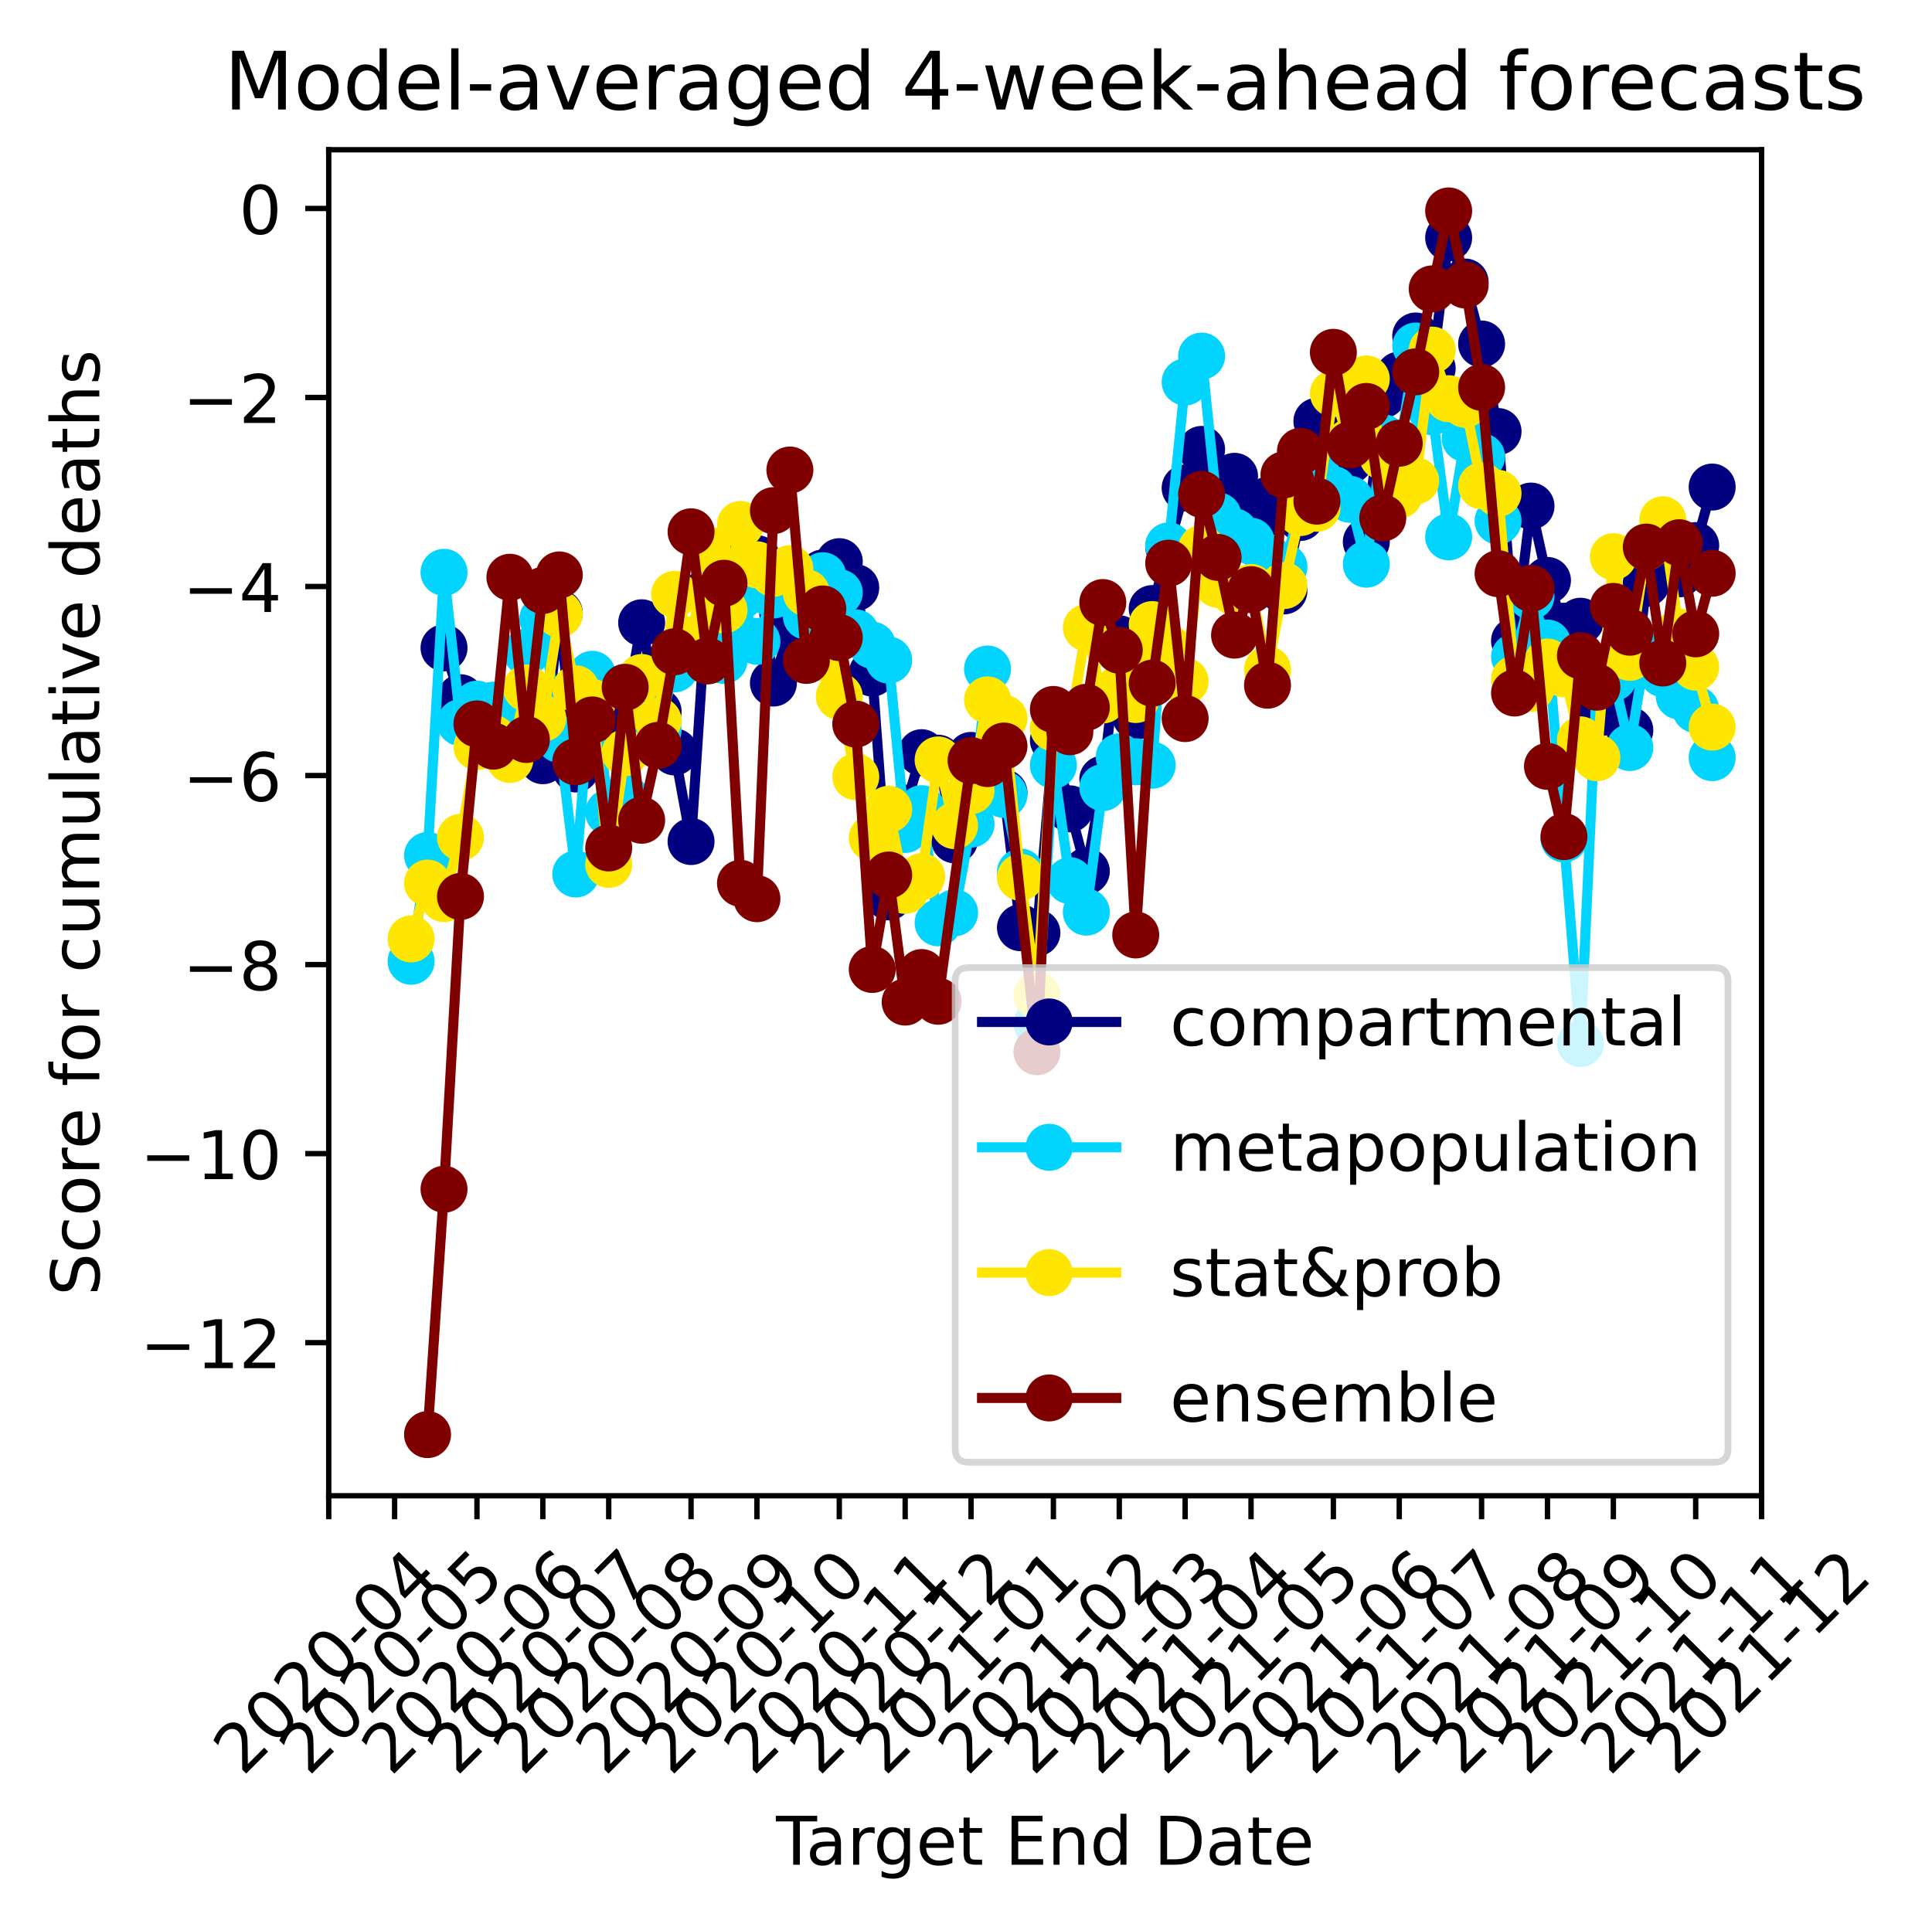 <?xml version="1.0" encoding="utf-8" standalone="no"?>
<!DOCTYPE svg PUBLIC "-//W3C//DTD SVG 1.1//EN"
  "http://www.w3.org/Graphics/SVG/1.1/DTD/svg11.dtd">
<!-- Created with matplotlib (https://matplotlib.org/) -->
<svg height="287.186pt" version="1.1" viewBox="0 0 287.877 287.186" width="287.877pt" xmlns="http://www.w3.org/2000/svg" xmlns:xlink="http://www.w3.org/1999/xlink">
 <defs>
  <style type="text/css">
*{stroke-linecap:butt;stroke-linejoin:round;}
  </style>
 </defs>
 <g id="figure_1">
  <g id="patch_1">
   <path d="M 0 287.186 
L 287.877 287.186 
L 287.877 0 
L 0 0 
z
" style="fill:#ffffff;"/>
  </g>
  <g id="axes_1">
   <g id="patch_2">
    <path d="M 48.983 222.919 
L 262.483 222.919 
L 262.483 22.318 
L 48.983 22.318 
z
" style="fill:#ffffff;"/>
   </g>
   <g id="matplotlib.axis_1">
    <g id="xtick_1">
     <g id="line2d_1">
      <defs>
       <path d="M 0 0 
L 0 3.5 
" id="maeec8eb037" style="stroke:#000000;stroke-width:0.8;"/>
      </defs>
      <g>
       <use style="stroke:#000000;stroke-width:0.8;" x="48.983" xlink:href="#maeec8eb037" y="222.919"/>
      </g>
     </g>
     <g id="text_1">
      <!-- 2020-04 -->
      <defs>
       <path d="M 19.188 8.297 
L 53.609 8.297 
L 53.609 0 
L 7.328 0 
L 7.328 8.297 
Q 12.938 14.109 22.625 23.891 
Q 32.328 33.688 34.812 36.531 
Q 39.547 41.844 41.422 45.531 
Q 43.312 49.219 43.312 52.781 
Q 43.312 58.594 39.234 62.25 
Q 35.156 65.922 28.609 65.922 
Q 23.969 65.922 18.812 64.312 
Q 13.672 62.703 7.812 59.422 
L 7.812 69.391 
Q 13.766 71.781 18.938 73 
Q 24.125 74.219 28.422 74.219 
Q 39.75 74.219 46.484 68.547 
Q 53.219 62.891 53.219 53.422 
Q 53.219 48.922 51.531 44.891 
Q 49.859 40.875 45.406 35.406 
Q 44.188 33.984 37.641 27.219 
Q 31.109 20.453 19.188 8.297 
z
" id="DejaVuSans-50"/>
       <path d="M 31.781 66.406 
Q 24.172 66.406 20.328 58.906 
Q 16.5 51.422 16.5 36.375 
Q 16.5 21.391 20.328 13.891 
Q 24.172 6.391 31.781 6.391 
Q 39.453 6.391 43.281 13.891 
Q 47.125 21.391 47.125 36.375 
Q 47.125 51.422 43.281 58.906 
Q 39.453 66.406 31.781 66.406 
z
M 31.781 74.219 
Q 44.047 74.219 50.516 64.516 
Q 56.984 54.828 56.984 36.375 
Q 56.984 17.969 50.516 8.266 
Q 44.047 -1.422 31.781 -1.422 
Q 19.531 -1.422 13.062 8.266 
Q 6.594 17.969 6.594 36.375 
Q 6.594 54.828 13.062 64.516 
Q 19.531 74.219 31.781 74.219 
z
" id="DejaVuSans-48"/>
       <path d="M 4.891 31.391 
L 31.203 31.391 
L 31.203 23.391 
L 4.891 23.391 
z
" id="DejaVuSans-45"/>
       <path d="M 37.797 64.312 
L 12.891 25.391 
L 37.797 25.391 
z
M 35.203 72.906 
L 47.609 72.906 
L 47.609 25.391 
L 58.016 25.391 
L 58.016 17.188 
L 47.609 17.188 
L 47.609 0 
L 37.797 0 
L 37.797 17.188 
L 4.891 17.188 
L 4.891 26.703 
z
" id="DejaVuSans-52"/>
      </defs>
      <g transform="translate(36.162 264.837)rotate(-45)scale(0.1 -0.1)">
       <use xlink:href="#DejaVuSans-50"/>
       <use x="63.623" xlink:href="#DejaVuSans-48"/>
       <use x="127.246" xlink:href="#DejaVuSans-50"/>
       <use x="190.869" xlink:href="#DejaVuSans-48"/>
       <use x="254.492" xlink:href="#DejaVuSans-45"/>
       <use x="290.576" xlink:href="#DejaVuSans-48"/>
       <use x="354.199" xlink:href="#DejaVuSans-52"/>
      </g>
     </g>
    </g>
    <g id="xtick_2">
     <g id="line2d_2">
      <g>
       <use style="stroke:#000000;stroke-width:0.8;" x="58.799" xlink:href="#maeec8eb037" y="222.919"/>
      </g>
     </g>
     <g id="text_2">
      <!-- 2020-05 -->
      <defs>
       <path d="M 10.797 72.906 
L 49.516 72.906 
L 49.516 64.594 
L 19.828 64.594 
L 19.828 46.734 
Q 21.969 47.469 24.109 47.828 
Q 26.266 48.188 28.422 48.188 
Q 40.625 48.188 47.75 41.5 
Q 54.891 34.812 54.891 23.391 
Q 54.891 11.625 47.562 5.094 
Q 40.234 -1.422 26.906 -1.422 
Q 22.312 -1.422 17.547 -0.641 
Q 12.797 0.141 7.719 1.703 
L 7.719 11.625 
Q 12.109 9.234 16.797 8.062 
Q 21.484 6.891 26.703 6.891 
Q 35.156 6.891 40.078 11.328 
Q 45.016 15.766 45.016 23.391 
Q 45.016 31 40.078 35.438 
Q 35.156 39.891 26.703 39.891 
Q 22.75 39.891 18.812 39.016 
Q 14.891 38.141 10.797 36.281 
z
" id="DejaVuSans-53"/>
      </defs>
      <g transform="translate(45.978 264.837)rotate(-45)scale(0.1 -0.1)">
       <use xlink:href="#DejaVuSans-50"/>
       <use x="63.623" xlink:href="#DejaVuSans-48"/>
       <use x="127.246" xlink:href="#DejaVuSans-50"/>
       <use x="190.869" xlink:href="#DejaVuSans-48"/>
       <use x="254.492" xlink:href="#DejaVuSans-45"/>
       <use x="290.576" xlink:href="#DejaVuSans-48"/>
       <use x="354.199" xlink:href="#DejaVuSans-53"/>
      </g>
     </g>
    </g>
    <g id="xtick_3">
     <g id="line2d_3">
      <g>
       <use style="stroke:#000000;stroke-width:0.8;" x="71.069" xlink:href="#maeec8eb037" y="222.919"/>
      </g>
     </g>
     <g id="text_3">
      <!-- 2020-06 -->
      <defs>
       <path d="M 33.016 40.375 
Q 26.375 40.375 22.484 35.828 
Q 18.609 31.297 18.609 23.391 
Q 18.609 15.531 22.484 10.953 
Q 26.375 6.391 33.016 6.391 
Q 39.656 6.391 43.531 10.953 
Q 47.406 15.531 47.406 23.391 
Q 47.406 31.297 43.531 35.828 
Q 39.656 40.375 33.016 40.375 
z
M 52.594 71.297 
L 52.594 62.312 
Q 48.875 64.062 45.094 64.984 
Q 41.312 65.922 37.594 65.922 
Q 27.828 65.922 22.672 59.328 
Q 17.531 52.734 16.797 39.406 
Q 19.672 43.656 24.016 45.922 
Q 28.375 48.188 33.594 48.188 
Q 44.578 48.188 50.953 41.516 
Q 57.328 34.859 57.328 23.391 
Q 57.328 12.156 50.688 5.359 
Q 44.047 -1.422 33.016 -1.422 
Q 20.359 -1.422 13.672 8.266 
Q 6.984 17.969 6.984 36.375 
Q 6.984 53.656 15.188 63.938 
Q 23.391 74.219 37.203 74.219 
Q 40.922 74.219 44.703 73.484 
Q 48.484 72.75 52.594 71.297 
z
" id="DejaVuSans-54"/>
      </defs>
      <g transform="translate(58.248 264.837)rotate(-45)scale(0.1 -0.1)">
       <use xlink:href="#DejaVuSans-50"/>
       <use x="63.623" xlink:href="#DejaVuSans-48"/>
       <use x="127.246" xlink:href="#DejaVuSans-50"/>
       <use x="190.869" xlink:href="#DejaVuSans-48"/>
       <use x="254.492" xlink:href="#DejaVuSans-45"/>
       <use x="290.576" xlink:href="#DejaVuSans-48"/>
       <use x="354.199" xlink:href="#DejaVuSans-54"/>
      </g>
     </g>
    </g>
    <g id="xtick_4">
     <g id="line2d_4">
      <g>
       <use style="stroke:#000000;stroke-width:0.8;" x="80.885" xlink:href="#maeec8eb037" y="222.919"/>
      </g>
     </g>
     <g id="text_4">
      <!-- 2020-07 -->
      <defs>
       <path d="M 8.203 72.906 
L 55.078 72.906 
L 55.078 68.703 
L 28.609 0 
L 18.312 0 
L 43.219 64.594 
L 8.203 64.594 
z
" id="DejaVuSans-55"/>
      </defs>
      <g transform="translate(68.064 264.837)rotate(-45)scale(0.1 -0.1)">
       <use xlink:href="#DejaVuSans-50"/>
       <use x="63.623" xlink:href="#DejaVuSans-48"/>
       <use x="127.246" xlink:href="#DejaVuSans-50"/>
       <use x="190.869" xlink:href="#DejaVuSans-48"/>
       <use x="254.492" xlink:href="#DejaVuSans-45"/>
       <use x="290.576" xlink:href="#DejaVuSans-48"/>
       <use x="354.199" xlink:href="#DejaVuSans-55"/>
      </g>
     </g>
    </g>
    <g id="xtick_5">
     <g id="line2d_5">
      <g>
       <use style="stroke:#000000;stroke-width:0.8;" x="90.701" xlink:href="#maeec8eb037" y="222.919"/>
      </g>
     </g>
     <g id="text_5">
      <!-- 2020-08 -->
      <defs>
       <path d="M 31.781 34.625 
Q 24.75 34.625 20.719 30.859 
Q 16.703 27.094 16.703 20.516 
Q 16.703 13.922 20.719 10.156 
Q 24.75 6.391 31.781 6.391 
Q 38.812 6.391 42.859 10.172 
Q 46.922 13.969 46.922 20.516 
Q 46.922 27.094 42.891 30.859 
Q 38.875 34.625 31.781 34.625 
z
M 21.922 38.812 
Q 15.578 40.375 12.031 44.719 
Q 8.5 49.078 8.5 55.328 
Q 8.5 64.062 14.719 69.141 
Q 20.953 74.219 31.781 74.219 
Q 42.672 74.219 48.875 69.141 
Q 55.078 64.062 55.078 55.328 
Q 55.078 49.078 51.531 44.719 
Q 48 40.375 41.703 38.812 
Q 48.828 37.156 52.797 32.312 
Q 56.781 27.484 56.781 20.516 
Q 56.781 9.906 50.312 4.234 
Q 43.844 -1.422 31.781 -1.422 
Q 19.734 -1.422 13.25 4.234 
Q 6.781 9.906 6.781 20.516 
Q 6.781 27.484 10.781 32.312 
Q 14.797 37.156 21.922 38.812 
z
M 18.312 54.391 
Q 18.312 48.734 21.844 45.562 
Q 25.391 42.391 31.781 42.391 
Q 38.141 42.391 41.719 45.562 
Q 45.312 48.734 45.312 54.391 
Q 45.312 60.062 41.719 63.234 
Q 38.141 66.406 31.781 66.406 
Q 25.391 66.406 21.844 63.234 
Q 18.312 60.062 18.312 54.391 
z
" id="DejaVuSans-56"/>
      </defs>
      <g transform="translate(77.88 264.837)rotate(-45)scale(0.1 -0.1)">
       <use xlink:href="#DejaVuSans-50"/>
       <use x="63.623" xlink:href="#DejaVuSans-48"/>
       <use x="127.246" xlink:href="#DejaVuSans-50"/>
       <use x="190.869" xlink:href="#DejaVuSans-48"/>
       <use x="254.492" xlink:href="#DejaVuSans-45"/>
       <use x="290.576" xlink:href="#DejaVuSans-48"/>
       <use x="354.199" xlink:href="#DejaVuSans-56"/>
      </g>
     </g>
    </g>
    <g id="xtick_6">
     <g id="line2d_6">
      <g>
       <use style="stroke:#000000;stroke-width:0.8;" x="102.971" xlink:href="#maeec8eb037" y="222.919"/>
      </g>
     </g>
     <g id="text_6">
      <!-- 2020-09 -->
      <defs>
       <path d="M 10.984 1.516 
L 10.984 10.5 
Q 14.703 8.734 18.5 7.812 
Q 22.312 6.891 25.984 6.891 
Q 35.75 6.891 40.891 13.453 
Q 46.047 20.016 46.781 33.406 
Q 43.953 29.203 39.594 26.953 
Q 35.25 24.703 29.984 24.703 
Q 19.047 24.703 12.672 31.312 
Q 6.297 37.938 6.297 49.422 
Q 6.297 60.641 12.938 67.422 
Q 19.578 74.219 30.609 74.219 
Q 43.266 74.219 49.922 64.516 
Q 56.594 54.828 56.594 36.375 
Q 56.594 19.141 48.406 8.859 
Q 40.234 -1.422 26.422 -1.422 
Q 22.703 -1.422 18.891 -0.688 
Q 15.094 0.047 10.984 1.516 
z
M 30.609 32.422 
Q 37.25 32.422 41.125 36.953 
Q 45.016 41.5 45.016 49.422 
Q 45.016 57.281 41.125 61.844 
Q 37.25 66.406 30.609 66.406 
Q 23.969 66.406 20.094 61.844 
Q 16.219 57.281 16.219 49.422 
Q 16.219 41.5 20.094 36.953 
Q 23.969 32.422 30.609 32.422 
z
" id="DejaVuSans-57"/>
      </defs>
      <g transform="translate(90.15 264.837)rotate(-45)scale(0.1 -0.1)">
       <use xlink:href="#DejaVuSans-50"/>
       <use x="63.623" xlink:href="#DejaVuSans-48"/>
       <use x="127.246" xlink:href="#DejaVuSans-50"/>
       <use x="190.869" xlink:href="#DejaVuSans-48"/>
       <use x="254.492" xlink:href="#DejaVuSans-45"/>
       <use x="290.576" xlink:href="#DejaVuSans-48"/>
       <use x="354.199" xlink:href="#DejaVuSans-57"/>
      </g>
     </g>
    </g>
    <g id="xtick_7">
     <g id="line2d_7">
      <g>
       <use style="stroke:#000000;stroke-width:0.8;" x="112.787" xlink:href="#maeec8eb037" y="222.919"/>
      </g>
     </g>
     <g id="text_7">
      <!-- 2020-10 -->
      <defs>
       <path d="M 12.406 8.297 
L 28.516 8.297 
L 28.516 63.922 
L 10.984 60.406 
L 10.984 69.391 
L 28.422 72.906 
L 38.281 72.906 
L 38.281 8.297 
L 54.391 8.297 
L 54.391 0 
L 12.406 0 
z
" id="DejaVuSans-49"/>
      </defs>
      <g transform="translate(99.966 264.837)rotate(-45)scale(0.1 -0.1)">
       <use xlink:href="#DejaVuSans-50"/>
       <use x="63.623" xlink:href="#DejaVuSans-48"/>
       <use x="127.246" xlink:href="#DejaVuSans-50"/>
       <use x="190.869" xlink:href="#DejaVuSans-48"/>
       <use x="254.492" xlink:href="#DejaVuSans-45"/>
       <use x="290.576" xlink:href="#DejaVuSans-49"/>
       <use x="354.199" xlink:href="#DejaVuSans-48"/>
      </g>
     </g>
    </g>
    <g id="xtick_8">
     <g id="line2d_8">
      <g>
       <use style="stroke:#000000;stroke-width:0.8;" x="125.058" xlink:href="#maeec8eb037" y="222.919"/>
      </g>
     </g>
     <g id="text_8">
      <!-- 2020-11 -->
      <g transform="translate(112.236 264.837)rotate(-45)scale(0.1 -0.1)">
       <use xlink:href="#DejaVuSans-50"/>
       <use x="63.623" xlink:href="#DejaVuSans-48"/>
       <use x="127.246" xlink:href="#DejaVuSans-50"/>
       <use x="190.869" xlink:href="#DejaVuSans-48"/>
       <use x="254.492" xlink:href="#DejaVuSans-45"/>
       <use x="290.576" xlink:href="#DejaVuSans-49"/>
       <use x="354.199" xlink:href="#DejaVuSans-49"/>
      </g>
     </g>
    </g>
    <g id="xtick_9">
     <g id="line2d_9">
      <g>
       <use style="stroke:#000000;stroke-width:0.8;" x="134.874" xlink:href="#maeec8eb037" y="222.919"/>
      </g>
     </g>
     <g id="text_9">
      <!-- 2020-12 -->
      <g transform="translate(122.052 264.837)rotate(-45)scale(0.1 -0.1)">
       <use xlink:href="#DejaVuSans-50"/>
       <use x="63.623" xlink:href="#DejaVuSans-48"/>
       <use x="127.246" xlink:href="#DejaVuSans-50"/>
       <use x="190.869" xlink:href="#DejaVuSans-48"/>
       <use x="254.492" xlink:href="#DejaVuSans-45"/>
       <use x="290.576" xlink:href="#DejaVuSans-49"/>
       <use x="354.199" xlink:href="#DejaVuSans-50"/>
      </g>
     </g>
    </g>
    <g id="xtick_10">
     <g id="line2d_10">
      <g>
       <use style="stroke:#000000;stroke-width:0.8;" x="144.69" xlink:href="#maeec8eb037" y="222.919"/>
      </g>
     </g>
     <g id="text_10">
      <!-- 2021-01 -->
      <g transform="translate(131.869 264.837)rotate(-45)scale(0.1 -0.1)">
       <use xlink:href="#DejaVuSans-50"/>
       <use x="63.623" xlink:href="#DejaVuSans-48"/>
       <use x="127.246" xlink:href="#DejaVuSans-50"/>
       <use x="190.869" xlink:href="#DejaVuSans-49"/>
       <use x="254.492" xlink:href="#DejaVuSans-45"/>
       <use x="290.576" xlink:href="#DejaVuSans-48"/>
       <use x="354.199" xlink:href="#DejaVuSans-49"/>
      </g>
     </g>
    </g>
    <g id="xtick_11">
     <g id="line2d_11">
      <g>
       <use style="stroke:#000000;stroke-width:0.8;" x="156.96" xlink:href="#maeec8eb037" y="222.919"/>
      </g>
     </g>
     <g id="text_11">
      <!-- 2021-02 -->
      <g transform="translate(144.139 264.837)rotate(-45)scale(0.1 -0.1)">
       <use xlink:href="#DejaVuSans-50"/>
       <use x="63.623" xlink:href="#DejaVuSans-48"/>
       <use x="127.246" xlink:href="#DejaVuSans-50"/>
       <use x="190.869" xlink:href="#DejaVuSans-49"/>
       <use x="254.492" xlink:href="#DejaVuSans-45"/>
       <use x="290.576" xlink:href="#DejaVuSans-48"/>
       <use x="354.199" xlink:href="#DejaVuSans-50"/>
      </g>
     </g>
    </g>
    <g id="xtick_12">
     <g id="line2d_12">
      <g>
       <use style="stroke:#000000;stroke-width:0.8;" x="166.776" xlink:href="#maeec8eb037" y="222.919"/>
      </g>
     </g>
     <g id="text_12">
      <!-- 2021-03 -->
      <defs>
       <path d="M 40.578 39.312 
Q 47.656 37.797 51.625 33 
Q 55.609 28.219 55.609 21.188 
Q 55.609 10.406 48.188 4.484 
Q 40.766 -1.422 27.094 -1.422 
Q 22.516 -1.422 17.656 -0.516 
Q 12.797 0.391 7.625 2.203 
L 7.625 11.719 
Q 11.719 9.328 16.594 8.109 
Q 21.484 6.891 26.812 6.891 
Q 36.078 6.891 40.938 10.547 
Q 45.797 14.203 45.797 21.188 
Q 45.797 27.641 41.281 31.266 
Q 36.766 34.906 28.719 34.906 
L 20.219 34.906 
L 20.219 43.016 
L 29.109 43.016 
Q 36.375 43.016 40.234 45.922 
Q 44.094 48.828 44.094 54.297 
Q 44.094 59.906 40.109 62.906 
Q 36.141 65.922 28.719 65.922 
Q 24.656 65.922 20.016 65.031 
Q 15.375 64.156 9.812 62.312 
L 9.812 71.094 
Q 15.438 72.656 20.344 73.438 
Q 25.25 74.219 29.594 74.219 
Q 40.828 74.219 47.359 69.109 
Q 53.906 64.016 53.906 55.328 
Q 53.906 49.266 50.438 45.094 
Q 46.969 40.922 40.578 39.312 
z
" id="DejaVuSans-51"/>
      </defs>
      <g transform="translate(153.955 264.837)rotate(-45)scale(0.1 -0.1)">
       <use xlink:href="#DejaVuSans-50"/>
       <use x="63.623" xlink:href="#DejaVuSans-48"/>
       <use x="127.246" xlink:href="#DejaVuSans-50"/>
       <use x="190.869" xlink:href="#DejaVuSans-49"/>
       <use x="254.492" xlink:href="#DejaVuSans-45"/>
       <use x="290.576" xlink:href="#DejaVuSans-48"/>
       <use x="354.199" xlink:href="#DejaVuSans-51"/>
      </g>
     </g>
    </g>
    <g id="xtick_13">
     <g id="line2d_13">
      <g>
       <use style="stroke:#000000;stroke-width:0.8;" x="176.592" xlink:href="#maeec8eb037" y="222.919"/>
      </g>
     </g>
     <g id="text_13">
      <!-- 2021-04 -->
      <g transform="translate(163.771 264.837)rotate(-45)scale(0.1 -0.1)">
       <use xlink:href="#DejaVuSans-50"/>
       <use x="63.623" xlink:href="#DejaVuSans-48"/>
       <use x="127.246" xlink:href="#DejaVuSans-50"/>
       <use x="190.869" xlink:href="#DejaVuSans-49"/>
       <use x="254.492" xlink:href="#DejaVuSans-45"/>
       <use x="290.576" xlink:href="#DejaVuSans-48"/>
       <use x="354.199" xlink:href="#DejaVuSans-52"/>
      </g>
     </g>
    </g>
    <g id="xtick_14">
     <g id="line2d_14">
      <g>
       <use style="stroke:#000000;stroke-width:0.8;" x="186.408" xlink:href="#maeec8eb037" y="222.919"/>
      </g>
     </g>
     <g id="text_14">
      <!-- 2021-05 -->
      <g transform="translate(173.587 264.837)rotate(-45)scale(0.1 -0.1)">
       <use xlink:href="#DejaVuSans-50"/>
       <use x="63.623" xlink:href="#DejaVuSans-48"/>
       <use x="127.246" xlink:href="#DejaVuSans-50"/>
       <use x="190.869" xlink:href="#DejaVuSans-49"/>
       <use x="254.492" xlink:href="#DejaVuSans-45"/>
       <use x="290.576" xlink:href="#DejaVuSans-48"/>
       <use x="354.199" xlink:href="#DejaVuSans-53"/>
      </g>
     </g>
    </g>
    <g id="xtick_15">
     <g id="line2d_15">
      <g>
       <use style="stroke:#000000;stroke-width:0.8;" x="198.678" xlink:href="#maeec8eb037" y="222.919"/>
      </g>
     </g>
     <g id="text_15">
      <!-- 2021-06 -->
      <g transform="translate(185.857 264.837)rotate(-45)scale(0.1 -0.1)">
       <use xlink:href="#DejaVuSans-50"/>
       <use x="63.623" xlink:href="#DejaVuSans-48"/>
       <use x="127.246" xlink:href="#DejaVuSans-50"/>
       <use x="190.869" xlink:href="#DejaVuSans-49"/>
       <use x="254.492" xlink:href="#DejaVuSans-45"/>
       <use x="290.576" xlink:href="#DejaVuSans-48"/>
       <use x="354.199" xlink:href="#DejaVuSans-54"/>
      </g>
     </g>
    </g>
    <g id="xtick_16">
     <g id="line2d_16">
      <g>
       <use style="stroke:#000000;stroke-width:0.8;" x="208.494" xlink:href="#maeec8eb037" y="222.919"/>
      </g>
     </g>
     <g id="text_16">
      <!-- 2021-07 -->
      <g transform="translate(195.673 264.837)rotate(-45)scale(0.1 -0.1)">
       <use xlink:href="#DejaVuSans-50"/>
       <use x="63.623" xlink:href="#DejaVuSans-48"/>
       <use x="127.246" xlink:href="#DejaVuSans-50"/>
       <use x="190.869" xlink:href="#DejaVuSans-49"/>
       <use x="254.492" xlink:href="#DejaVuSans-45"/>
       <use x="290.576" xlink:href="#DejaVuSans-48"/>
       <use x="354.199" xlink:href="#DejaVuSans-55"/>
      </g>
     </g>
    </g>
    <g id="xtick_17">
     <g id="line2d_17">
      <g>
       <use style="stroke:#000000;stroke-width:0.8;" x="220.765" xlink:href="#maeec8eb037" y="222.919"/>
      </g>
     </g>
     <g id="text_17">
      <!-- 2021-08 -->
      <g transform="translate(207.943 264.837)rotate(-45)scale(0.1 -0.1)">
       <use xlink:href="#DejaVuSans-50"/>
       <use x="63.623" xlink:href="#DejaVuSans-48"/>
       <use x="127.246" xlink:href="#DejaVuSans-50"/>
       <use x="190.869" xlink:href="#DejaVuSans-49"/>
       <use x="254.492" xlink:href="#DejaVuSans-45"/>
       <use x="290.576" xlink:href="#DejaVuSans-48"/>
       <use x="354.199" xlink:href="#DejaVuSans-56"/>
      </g>
     </g>
    </g>
    <g id="xtick_18">
     <g id="line2d_18">
      <g>
       <use style="stroke:#000000;stroke-width:0.8;" x="230.581" xlink:href="#maeec8eb037" y="222.919"/>
      </g>
     </g>
     <g id="text_18">
      <!-- 2021-09 -->
      <g transform="translate(217.759 264.837)rotate(-45)scale(0.1 -0.1)">
       <use xlink:href="#DejaVuSans-50"/>
       <use x="63.623" xlink:href="#DejaVuSans-48"/>
       <use x="127.246" xlink:href="#DejaVuSans-50"/>
       <use x="190.869" xlink:href="#DejaVuSans-49"/>
       <use x="254.492" xlink:href="#DejaVuSans-45"/>
       <use x="290.576" xlink:href="#DejaVuSans-48"/>
       <use x="354.199" xlink:href="#DejaVuSans-57"/>
      </g>
     </g>
    </g>
    <g id="xtick_19">
     <g id="line2d_19">
      <g>
       <use style="stroke:#000000;stroke-width:0.8;" x="240.397" xlink:href="#maeec8eb037" y="222.919"/>
      </g>
     </g>
     <g id="text_19">
      <!-- 2021-10 -->
      <g transform="translate(227.576 264.837)rotate(-45)scale(0.1 -0.1)">
       <use xlink:href="#DejaVuSans-50"/>
       <use x="63.623" xlink:href="#DejaVuSans-48"/>
       <use x="127.246" xlink:href="#DejaVuSans-50"/>
       <use x="190.869" xlink:href="#DejaVuSans-49"/>
       <use x="254.492" xlink:href="#DejaVuSans-45"/>
       <use x="290.576" xlink:href="#DejaVuSans-49"/>
       <use x="354.199" xlink:href="#DejaVuSans-48"/>
      </g>
     </g>
    </g>
    <g id="xtick_20">
     <g id="line2d_20">
      <g>
       <use style="stroke:#000000;stroke-width:0.8;" x="252.667" xlink:href="#maeec8eb037" y="222.919"/>
      </g>
     </g>
     <g id="text_20">
      <!-- 2021-11 -->
      <g transform="translate(239.846 264.837)rotate(-45)scale(0.1 -0.1)">
       <use xlink:href="#DejaVuSans-50"/>
       <use x="63.623" xlink:href="#DejaVuSans-48"/>
       <use x="127.246" xlink:href="#DejaVuSans-50"/>
       <use x="190.869" xlink:href="#DejaVuSans-49"/>
       <use x="254.492" xlink:href="#DejaVuSans-45"/>
       <use x="290.576" xlink:href="#DejaVuSans-49"/>
       <use x="354.199" xlink:href="#DejaVuSans-49"/>
      </g>
     </g>
    </g>
    <g id="xtick_21">
     <g id="line2d_21">
      <g>
       <use style="stroke:#000000;stroke-width:0.8;" x="262.483" xlink:href="#maeec8eb037" y="222.919"/>
      </g>
     </g>
     <g id="text_21">
      <!-- 2021-12 -->
      <g transform="translate(249.662 264.837)rotate(-45)scale(0.1 -0.1)">
       <use xlink:href="#DejaVuSans-50"/>
       <use x="63.623" xlink:href="#DejaVuSans-48"/>
       <use x="127.246" xlink:href="#DejaVuSans-50"/>
       <use x="190.869" xlink:href="#DejaVuSans-49"/>
       <use x="254.492" xlink:href="#DejaVuSans-45"/>
       <use x="290.576" xlink:href="#DejaVuSans-49"/>
       <use x="354.199" xlink:href="#DejaVuSans-50"/>
      </g>
     </g>
    </g>
    <g id="text_22">
     <!-- Target End Date -->
     <defs>
      <path d="M -0.297 72.906 
L 61.375 72.906 
L 61.375 64.594 
L 35.5 64.594 
L 35.5 0 
L 25.594 0 
L 25.594 64.594 
L -0.297 64.594 
z
" id="DejaVuSans-84"/>
      <path d="M 34.281 27.484 
Q 23.391 27.484 19.188 25 
Q 14.984 22.516 14.984 16.5 
Q 14.984 11.719 18.141 8.906 
Q 21.297 6.109 26.703 6.109 
Q 34.188 6.109 38.703 11.406 
Q 43.219 16.703 43.219 25.484 
L 43.219 27.484 
z
M 52.203 31.203 
L 52.203 0 
L 43.219 0 
L 43.219 8.297 
Q 40.141 3.328 35.547 0.953 
Q 30.953 -1.422 24.312 -1.422 
Q 15.922 -1.422 10.953 3.297 
Q 6 8.016 6 15.922 
Q 6 25.141 12.172 29.828 
Q 18.359 34.516 30.609 34.516 
L 43.219 34.516 
L 43.219 35.406 
Q 43.219 41.609 39.141 45 
Q 35.062 48.391 27.688 48.391 
Q 23 48.391 18.547 47.266 
Q 14.109 46.141 10.016 43.891 
L 10.016 52.203 
Q 14.938 54.109 19.578 55.047 
Q 24.219 56 28.609 56 
Q 40.484 56 46.344 49.844 
Q 52.203 43.703 52.203 31.203 
z
" id="DejaVuSans-97"/>
      <path d="M 41.109 46.297 
Q 39.594 47.172 37.812 47.578 
Q 36.031 48 33.891 48 
Q 26.266 48 22.188 43.047 
Q 18.109 38.094 18.109 28.812 
L 18.109 0 
L 9.078 0 
L 9.078 54.688 
L 18.109 54.688 
L 18.109 46.188 
Q 20.953 51.172 25.484 53.578 
Q 30.031 56 36.531 56 
Q 37.453 56 38.578 55.875 
Q 39.703 55.766 41.062 55.516 
z
" id="DejaVuSans-114"/>
      <path d="M 45.406 27.984 
Q 45.406 37.75 41.375 43.109 
Q 37.359 48.484 30.078 48.484 
Q 22.859 48.484 18.828 43.109 
Q 14.797 37.75 14.797 27.984 
Q 14.797 18.266 18.828 12.891 
Q 22.859 7.516 30.078 7.516 
Q 37.359 7.516 41.375 12.891 
Q 45.406 18.266 45.406 27.984 
z
M 54.391 6.781 
Q 54.391 -7.172 48.188 -13.984 
Q 42 -20.797 29.203 -20.797 
Q 24.469 -20.797 20.266 -20.094 
Q 16.062 -19.391 12.109 -17.922 
L 12.109 -9.188 
Q 16.062 -11.328 19.922 -12.344 
Q 23.781 -13.375 27.781 -13.375 
Q 36.625 -13.375 41.016 -8.766 
Q 45.406 -4.156 45.406 5.172 
L 45.406 9.625 
Q 42.625 4.781 38.281 2.391 
Q 33.938 0 27.875 0 
Q 17.828 0 11.672 7.656 
Q 5.516 15.328 5.516 27.984 
Q 5.516 40.672 11.672 48.328 
Q 17.828 56 27.875 56 
Q 33.938 56 38.281 53.609 
Q 42.625 51.219 45.406 46.391 
L 45.406 54.688 
L 54.391 54.688 
z
" id="DejaVuSans-103"/>
      <path d="M 56.203 29.594 
L 56.203 25.203 
L 14.891 25.203 
Q 15.484 15.922 20.484 11.062 
Q 25.484 6.203 34.422 6.203 
Q 39.594 6.203 44.453 7.469 
Q 49.312 8.734 54.109 11.281 
L 54.109 2.781 
Q 49.266 0.734 44.188 -0.344 
Q 39.109 -1.422 33.891 -1.422 
Q 20.797 -1.422 13.156 6.188 
Q 5.516 13.812 5.516 26.812 
Q 5.516 40.234 12.766 48.109 
Q 20.016 56 32.328 56 
Q 43.359 56 49.781 48.891 
Q 56.203 41.797 56.203 29.594 
z
M 47.219 32.234 
Q 47.125 39.594 43.094 43.984 
Q 39.062 48.391 32.422 48.391 
Q 24.906 48.391 20.391 44.141 
Q 15.875 39.891 15.188 32.172 
z
" id="DejaVuSans-101"/>
      <path d="M 18.312 70.219 
L 18.312 54.688 
L 36.812 54.688 
L 36.812 47.703 
L 18.312 47.703 
L 18.312 18.016 
Q 18.312 11.328 20.141 9.422 
Q 21.969 7.516 27.594 7.516 
L 36.812 7.516 
L 36.812 0 
L 27.594 0 
Q 17.188 0 13.234 3.875 
Q 9.281 7.766 9.281 18.016 
L 9.281 47.703 
L 2.688 47.703 
L 2.688 54.688 
L 9.281 54.688 
L 9.281 70.219 
z
" id="DejaVuSans-116"/>
      <path id="DejaVuSans-32"/>
      <path d="M 9.812 72.906 
L 55.906 72.906 
L 55.906 64.594 
L 19.672 64.594 
L 19.672 43.016 
L 54.391 43.016 
L 54.391 34.719 
L 19.672 34.719 
L 19.672 8.297 
L 56.781 8.297 
L 56.781 0 
L 9.812 0 
z
" id="DejaVuSans-69"/>
      <path d="M 54.891 33.016 
L 54.891 0 
L 45.906 0 
L 45.906 32.719 
Q 45.906 40.484 42.875 44.328 
Q 39.844 48.188 33.797 48.188 
Q 26.516 48.188 22.312 43.547 
Q 18.109 38.922 18.109 30.906 
L 18.109 0 
L 9.078 0 
L 9.078 54.688 
L 18.109 54.688 
L 18.109 46.188 
Q 21.344 51.125 25.703 53.562 
Q 30.078 56 35.797 56 
Q 45.219 56 50.047 50.172 
Q 54.891 44.344 54.891 33.016 
z
" id="DejaVuSans-110"/>
      <path d="M 45.406 46.391 
L 45.406 75.984 
L 54.391 75.984 
L 54.391 0 
L 45.406 0 
L 45.406 8.203 
Q 42.578 3.328 38.25 0.953 
Q 33.938 -1.422 27.875 -1.422 
Q 17.969 -1.422 11.734 6.484 
Q 5.516 14.406 5.516 27.297 
Q 5.516 40.188 11.734 48.094 
Q 17.969 56 27.875 56 
Q 33.938 56 38.25 53.625 
Q 42.578 51.266 45.406 46.391 
z
M 14.797 27.297 
Q 14.797 17.391 18.875 11.75 
Q 22.953 6.109 30.078 6.109 
Q 37.203 6.109 41.297 11.75 
Q 45.406 17.391 45.406 27.297 
Q 45.406 37.203 41.297 42.844 
Q 37.203 48.484 30.078 48.484 
Q 22.953 48.484 18.875 42.844 
Q 14.797 37.203 14.797 27.297 
z
" id="DejaVuSans-100"/>
      <path d="M 19.672 64.797 
L 19.672 8.109 
L 31.594 8.109 
Q 46.688 8.109 53.688 14.938 
Q 60.688 21.781 60.688 36.531 
Q 60.688 51.172 53.688 57.984 
Q 46.688 64.797 31.594 64.797 
z
M 9.812 72.906 
L 30.078 72.906 
Q 51.266 72.906 61.172 64.094 
Q 71.094 55.281 71.094 36.531 
Q 71.094 17.672 61.125 8.828 
Q 51.172 0 30.078 0 
L 9.812 0 
z
" id="DejaVuSans-68"/>
     </defs>
     <g transform="translate(115.63 277.906)scale(0.1 -0.1)">
      <use xlink:href="#DejaVuSans-84"/>
      <use x="44.584" xlink:href="#DejaVuSans-97"/>
      <use x="105.863" xlink:href="#DejaVuSans-114"/>
      <use x="145.227" xlink:href="#DejaVuSans-103"/>
      <use x="208.703" xlink:href="#DejaVuSans-101"/>
      <use x="270.227" xlink:href="#DejaVuSans-116"/>
      <use x="309.436" xlink:href="#DejaVuSans-32"/>
      <use x="341.223" xlink:href="#DejaVuSans-69"/>
      <use x="404.406" xlink:href="#DejaVuSans-110"/>
      <use x="467.785" xlink:href="#DejaVuSans-100"/>
      <use x="531.262" xlink:href="#DejaVuSans-32"/>
      <use x="563.049" xlink:href="#DejaVuSans-68"/>
      <use x="640.051" xlink:href="#DejaVuSans-97"/>
      <use x="701.33" xlink:href="#DejaVuSans-116"/>
      <use x="740.539" xlink:href="#DejaVuSans-101"/>
     </g>
    </g>
   </g>
   <g id="matplotlib.axis_2">
    <g id="ytick_1">
     <g id="line2d_22">
      <defs>
       <path d="M 0 0 
L -3.5 0 
" id="m7f87aa1542" style="stroke:#000000;stroke-width:0.8;"/>
      </defs>
      <g>
       <use style="stroke:#000000;stroke-width:0.8;" x="48.983" xlink:href="#m7f87aa1542" y="200.1"/>
      </g>
     </g>
     <g id="text_23">
      <!-- −12 -->
      <defs>
       <path d="M 10.594 35.5 
L 73.188 35.5 
L 73.188 27.203 
L 10.594 27.203 
z
" id="DejaVuSans-8722"/>
      </defs>
      <g transform="translate(20.878 203.9)scale(0.1 -0.1)">
       <use xlink:href="#DejaVuSans-8722"/>
       <use x="83.789" xlink:href="#DejaVuSans-49"/>
       <use x="147.412" xlink:href="#DejaVuSans-50"/>
      </g>
     </g>
    </g>
    <g id="ytick_2">
     <g id="line2d_23">
      <g>
       <use style="stroke:#000000;stroke-width:0.8;" x="48.983" xlink:href="#m7f87aa1542" y="171.928"/>
      </g>
     </g>
     <g id="text_24">
      <!-- −10 -->
      <g transform="translate(20.878 175.727)scale(0.1 -0.1)">
       <use xlink:href="#DejaVuSans-8722"/>
       <use x="83.789" xlink:href="#DejaVuSans-49"/>
       <use x="147.412" xlink:href="#DejaVuSans-48"/>
      </g>
     </g>
    </g>
    <g id="ytick_3">
     <g id="line2d_24">
      <g>
       <use style="stroke:#000000;stroke-width:0.8;" x="48.983" xlink:href="#m7f87aa1542" y="143.755"/>
      </g>
     </g>
     <g id="text_25">
      <!-- −8 -->
      <g transform="translate(27.241 147.555)scale(0.1 -0.1)">
       <use xlink:href="#DejaVuSans-8722"/>
       <use x="83.789" xlink:href="#DejaVuSans-56"/>
      </g>
     </g>
    </g>
    <g id="ytick_4">
     <g id="line2d_25">
      <g>
       <use style="stroke:#000000;stroke-width:0.8;" x="48.983" xlink:href="#m7f87aa1542" y="115.583"/>
      </g>
     </g>
     <g id="text_26">
      <!-- −6 -->
      <g transform="translate(27.241 119.382)scale(0.1 -0.1)">
       <use xlink:href="#DejaVuSans-8722"/>
       <use x="83.789" xlink:href="#DejaVuSans-54"/>
      </g>
     </g>
    </g>
    <g id="ytick_5">
     <g id="line2d_26">
      <g>
       <use style="stroke:#000000;stroke-width:0.8;" x="48.983" xlink:href="#m7f87aa1542" y="87.41"/>
      </g>
     </g>
     <g id="text_27">
      <!-- −4 -->
      <g transform="translate(27.241 91.21)scale(0.1 -0.1)">
       <use xlink:href="#DejaVuSans-8722"/>
       <use x="83.789" xlink:href="#DejaVuSans-52"/>
      </g>
     </g>
    </g>
    <g id="ytick_6">
     <g id="line2d_27">
      <g>
       <use style="stroke:#000000;stroke-width:0.8;" x="48.983" xlink:href="#m7f87aa1542" y="59.238"/>
      </g>
     </g>
     <g id="text_28">
      <!-- −2 -->
      <g transform="translate(27.241 63.037)scale(0.1 -0.1)">
       <use xlink:href="#DejaVuSans-8722"/>
       <use x="83.789" xlink:href="#DejaVuSans-50"/>
      </g>
     </g>
    </g>
    <g id="ytick_7">
     <g id="line2d_28">
      <g>
       <use style="stroke:#000000;stroke-width:0.8;" x="48.983" xlink:href="#m7f87aa1542" y="31.066"/>
      </g>
     </g>
     <g id="text_29">
      <!-- 0 -->
      <g transform="translate(35.62 34.865)scale(0.1 -0.1)">
       <use xlink:href="#DejaVuSans-48"/>
      </g>
     </g>
    </g>
    <g id="text_30">
     <!-- Score for cumulative deaths -->
     <defs>
      <path d="M 53.516 70.516 
L 53.516 60.891 
Q 47.906 63.578 42.922 64.891 
Q 37.938 66.219 33.297 66.219 
Q 25.25 66.219 20.875 63.094 
Q 16.5 59.969 16.5 54.203 
Q 16.5 49.359 19.406 46.891 
Q 22.312 44.438 30.422 42.922 
L 36.375 41.703 
Q 47.406 39.594 52.656 34.297 
Q 57.906 29 57.906 20.125 
Q 57.906 9.516 50.797 4.047 
Q 43.703 -1.422 29.984 -1.422 
Q 24.812 -1.422 18.969 -0.25 
Q 13.141 0.922 6.891 3.219 
L 6.891 13.375 
Q 12.891 10.016 18.656 8.297 
Q 24.422 6.594 29.984 6.594 
Q 38.422 6.594 43.016 9.906 
Q 47.609 13.234 47.609 19.391 
Q 47.609 24.75 44.312 27.781 
Q 41.016 30.812 33.5 32.328 
L 27.484 33.5 
Q 16.453 35.688 11.516 40.375 
Q 6.594 45.062 6.594 53.422 
Q 6.594 63.094 13.406 68.656 
Q 20.219 74.219 32.172 74.219 
Q 37.312 74.219 42.625 73.281 
Q 47.953 72.359 53.516 70.516 
z
" id="DejaVuSans-83"/>
      <path d="M 48.781 52.594 
L 48.781 44.188 
Q 44.969 46.297 41.141 47.344 
Q 37.312 48.391 33.406 48.391 
Q 24.656 48.391 19.812 42.844 
Q 14.984 37.312 14.984 27.297 
Q 14.984 17.281 19.812 11.734 
Q 24.656 6.203 33.406 6.203 
Q 37.312 6.203 41.141 7.25 
Q 44.969 8.297 48.781 10.406 
L 48.781 2.094 
Q 45.016 0.344 40.984 -0.531 
Q 36.969 -1.422 32.422 -1.422 
Q 20.062 -1.422 12.781 6.344 
Q 5.516 14.109 5.516 27.297 
Q 5.516 40.672 12.859 48.328 
Q 20.219 56 33.016 56 
Q 37.156 56 41.109 55.141 
Q 45.062 54.297 48.781 52.594 
z
" id="DejaVuSans-99"/>
      <path d="M 30.609 48.391 
Q 23.391 48.391 19.188 42.75 
Q 14.984 37.109 14.984 27.297 
Q 14.984 17.484 19.156 11.844 
Q 23.344 6.203 30.609 6.203 
Q 37.797 6.203 41.984 11.859 
Q 46.188 17.531 46.188 27.297 
Q 46.188 37.016 41.984 42.703 
Q 37.797 48.391 30.609 48.391 
z
M 30.609 56 
Q 42.328 56 49.016 48.375 
Q 55.719 40.766 55.719 27.297 
Q 55.719 13.875 49.016 6.219 
Q 42.328 -1.422 30.609 -1.422 
Q 18.844 -1.422 12.172 6.219 
Q 5.516 13.875 5.516 27.297 
Q 5.516 40.766 12.172 48.375 
Q 18.844 56 30.609 56 
z
" id="DejaVuSans-111"/>
      <path d="M 37.109 75.984 
L 37.109 68.5 
L 28.516 68.5 
Q 23.688 68.5 21.797 66.547 
Q 19.922 64.594 19.922 59.516 
L 19.922 54.688 
L 34.719 54.688 
L 34.719 47.703 
L 19.922 47.703 
L 19.922 0 
L 10.891 0 
L 10.891 47.703 
L 2.297 47.703 
L 2.297 54.688 
L 10.891 54.688 
L 10.891 58.5 
Q 10.891 67.625 15.141 71.797 
Q 19.391 75.984 28.609 75.984 
z
" id="DejaVuSans-102"/>
      <path d="M 8.5 21.578 
L 8.5 54.688 
L 17.484 54.688 
L 17.484 21.922 
Q 17.484 14.156 20.5 10.266 
Q 23.531 6.391 29.594 6.391 
Q 36.859 6.391 41.078 11.031 
Q 45.312 15.672 45.312 23.688 
L 45.312 54.688 
L 54.297 54.688 
L 54.297 0 
L 45.312 0 
L 45.312 8.406 
Q 42.047 3.422 37.719 1 
Q 33.406 -1.422 27.688 -1.422 
Q 18.266 -1.422 13.375 4.438 
Q 8.5 10.297 8.5 21.578 
z
M 31.109 56 
z
" id="DejaVuSans-117"/>
      <path d="M 52 44.188 
Q 55.375 50.25 60.062 53.125 
Q 64.75 56 71.094 56 
Q 79.641 56 84.281 50.016 
Q 88.922 44.047 88.922 33.016 
L 88.922 0 
L 79.891 0 
L 79.891 32.719 
Q 79.891 40.578 77.094 44.375 
Q 74.312 48.188 68.609 48.188 
Q 61.625 48.188 57.562 43.547 
Q 53.516 38.922 53.516 30.906 
L 53.516 0 
L 44.484 0 
L 44.484 32.719 
Q 44.484 40.625 41.703 44.406 
Q 38.922 48.188 33.109 48.188 
Q 26.219 48.188 22.156 43.531 
Q 18.109 38.875 18.109 30.906 
L 18.109 0 
L 9.078 0 
L 9.078 54.688 
L 18.109 54.688 
L 18.109 46.188 
Q 21.188 51.219 25.484 53.609 
Q 29.781 56 35.688 56 
Q 41.656 56 45.828 52.969 
Q 50 49.953 52 44.188 
z
" id="DejaVuSans-109"/>
      <path d="M 9.422 75.984 
L 18.406 75.984 
L 18.406 0 
L 9.422 0 
z
" id="DejaVuSans-108"/>
      <path d="M 9.422 54.688 
L 18.406 54.688 
L 18.406 0 
L 9.422 0 
z
M 9.422 75.984 
L 18.406 75.984 
L 18.406 64.594 
L 9.422 64.594 
z
" id="DejaVuSans-105"/>
      <path d="M 2.984 54.688 
L 12.5 54.688 
L 29.594 8.797 
L 46.688 54.688 
L 56.203 54.688 
L 35.688 0 
L 23.484 0 
z
" id="DejaVuSans-118"/>
      <path d="M 54.891 33.016 
L 54.891 0 
L 45.906 0 
L 45.906 32.719 
Q 45.906 40.484 42.875 44.328 
Q 39.844 48.188 33.797 48.188 
Q 26.516 48.188 22.312 43.547 
Q 18.109 38.922 18.109 30.906 
L 18.109 0 
L 9.078 0 
L 9.078 75.984 
L 18.109 75.984 
L 18.109 46.188 
Q 21.344 51.125 25.703 53.562 
Q 30.078 56 35.797 56 
Q 45.219 56 50.047 50.172 
Q 54.891 44.344 54.891 33.016 
z
" id="DejaVuSans-104"/>
      <path d="M 44.281 53.078 
L 44.281 44.578 
Q 40.484 46.531 36.375 47.5 
Q 32.281 48.484 27.875 48.484 
Q 21.188 48.484 17.844 46.438 
Q 14.5 44.391 14.5 40.281 
Q 14.5 37.156 16.891 35.375 
Q 19.281 33.594 26.516 31.984 
L 29.594 31.297 
Q 39.156 29.25 43.188 25.516 
Q 47.219 21.781 47.219 15.094 
Q 47.219 7.469 41.188 3.016 
Q 35.156 -1.422 24.609 -1.422 
Q 20.219 -1.422 15.453 -0.562 
Q 10.688 0.297 5.422 2 
L 5.422 11.281 
Q 10.406 8.688 15.234 7.391 
Q 20.062 6.109 24.812 6.109 
Q 31.156 6.109 34.562 8.281 
Q 37.984 10.453 37.984 14.406 
Q 37.984 18.062 35.516 20.016 
Q 33.062 21.969 24.703 23.781 
L 21.578 24.516 
Q 13.234 26.266 9.516 29.906 
Q 5.812 33.547 5.812 39.891 
Q 5.812 47.609 11.281 51.797 
Q 16.75 56 26.812 56 
Q 31.781 56 36.172 55.266 
Q 40.578 54.547 44.281 53.078 
z
" id="DejaVuSans-115"/>
     </defs>
     <g transform="translate(14.798 193.107)rotate(-90)scale(0.1 -0.1)">
      <use xlink:href="#DejaVuSans-83"/>
      <use x="63.477" xlink:href="#DejaVuSans-99"/>
      <use x="118.457" xlink:href="#DejaVuSans-111"/>
      <use x="179.639" xlink:href="#DejaVuSans-114"/>
      <use x="218.502" xlink:href="#DejaVuSans-101"/>
      <use x="280.025" xlink:href="#DejaVuSans-32"/>
      <use x="311.812" xlink:href="#DejaVuSans-102"/>
      <use x="347.018" xlink:href="#DejaVuSans-111"/>
      <use x="408.199" xlink:href="#DejaVuSans-114"/>
      <use x="449.312" xlink:href="#DejaVuSans-32"/>
      <use x="481.1" xlink:href="#DejaVuSans-99"/>
      <use x="536.08" xlink:href="#DejaVuSans-117"/>
      <use x="599.459" xlink:href="#DejaVuSans-109"/>
      <use x="696.871" xlink:href="#DejaVuSans-117"/>
      <use x="760.25" xlink:href="#DejaVuSans-108"/>
      <use x="788.033" xlink:href="#DejaVuSans-97"/>
      <use x="849.312" xlink:href="#DejaVuSans-116"/>
      <use x="888.521" xlink:href="#DejaVuSans-105"/>
      <use x="916.305" xlink:href="#DejaVuSans-118"/>
      <use x="975.484" xlink:href="#DejaVuSans-101"/>
      <use x="1037.008" xlink:href="#DejaVuSans-32"/>
      <use x="1068.795" xlink:href="#DejaVuSans-100"/>
      <use x="1132.271" xlink:href="#DejaVuSans-101"/>
      <use x="1193.795" xlink:href="#DejaVuSans-97"/>
      <use x="1255.074" xlink:href="#DejaVuSans-116"/>
      <use x="1294.283" xlink:href="#DejaVuSans-104"/>
      <use x="1357.662" xlink:href="#DejaVuSans-115"/>
     </g>
    </g>
   </g>
   <g id="line2d_29">
    <path clip-path="url(#p3c2eb29927)" d="M 66.161 96.554 
L 68.615 103.983 
L 71.069 107.21 
L 73.523 105.149 
L 75.977 108.442 
L 78.431 112.167 
L 80.885 113.372 
L 83.339 91.348 
L 85.793 114.605 
L 88.247 107.088 
L 90.701 109.47 
L 93.155 106.365 
L 95.609 92.814 
L 98.063 106.035 
L 100.517 112.069 
L 102.971 125.418 
L 105.425 88.095 
L 107.879 91.519 
L 110.333 81.549 
L 112.787 83.26 
L 115.242 101.798 
L 117.696 93.774 
L 120.15 87.513 
L 122.604 85.392 
L 125.058 83.706 
L 127.512 87.583 
L 129.966 100.309 
L 132.42 133.666 
L 134.874 120.44 
L 137.328 112.174 
L 139.782 112.994 
L 142.236 125.164 
L 144.69 112.582 
L 147.144 113.984 
L 149.598 118.151 
L 152.052 138.259 
L 154.506 139.009 
L 156.96 110.313 
L 159.414 120.542 
L 161.868 129.833 
L 164.322 116.122 
L 166.776 95.204 
L 169.23 106.766 
L 171.684 90.699 
L 174.138 81.508 
L 176.592 72.728 
L 179.046 66.977 
L 181.5 77.957 
L 183.954 70.985 
L 186.408 77.046 
L 188.862 74.576 
L 191.316 88.069 
L 193.77 77.12 
L 196.224 62.779 
L 198.678 63.741 
L 201.132 68.582 
L 203.586 80.742 
L 206.04 58.847 
L 208.494 55.893 
L 210.949 50.071 
L 213.403 54.901 
L 215.857 35.433 
L 218.311 42.028 
L 220.765 51.266 
L 223.219 64.31 
L 225.673 95.509 
L 228.127 75.421 
L 230.581 86.506 
L 233.035 93.326 
L 235.489 92.582 
L 237.943 106.398 
L 240.397 106.018 
L 242.851 108.828 
L 245.305 86.931 
L 247.759 83.142 
L 250.213 85.529 
L 252.667 81.308 
L 255.121 72.588 
" style="fill:none;stroke:#000080;stroke-linecap:square;stroke-width:1.5;"/>
    <defs>
     <path d="M 0 3 
C 0.796 3 1.559 2.684 2.121 2.121 
C 2.684 1.559 3 0.796 3 0 
C 3 -0.796 2.684 -1.559 2.121 -2.121 
C 1.559 -2.684 0.796 -3 0 -3 
C -0.796 -3 -1.559 -2.684 -2.121 -2.121 
C -2.684 -1.559 -3 -0.796 -3 0 
C -3 0.796 -2.684 1.559 -2.121 2.121 
C -1.559 2.684 -0.796 3 0 3 
z
" id="m4a88167cfc" style="stroke:#000080;"/>
    </defs>
    <g clip-path="url(#p3c2eb29927)">
     <use style="fill:#000080;stroke:#000080;" x="66.161" xlink:href="#m4a88167cfc" y="96.554"/>
     <use style="fill:#000080;stroke:#000080;" x="68.615" xlink:href="#m4a88167cfc" y="103.983"/>
     <use style="fill:#000080;stroke:#000080;" x="71.069" xlink:href="#m4a88167cfc" y="107.21"/>
     <use style="fill:#000080;stroke:#000080;" x="73.523" xlink:href="#m4a88167cfc" y="105.149"/>
     <use style="fill:#000080;stroke:#000080;" x="75.977" xlink:href="#m4a88167cfc" y="108.442"/>
     <use style="fill:#000080;stroke:#000080;" x="78.431" xlink:href="#m4a88167cfc" y="112.167"/>
     <use style="fill:#000080;stroke:#000080;" x="80.885" xlink:href="#m4a88167cfc" y="113.372"/>
     <use style="fill:#000080;stroke:#000080;" x="83.339" xlink:href="#m4a88167cfc" y="91.348"/>
     <use style="fill:#000080;stroke:#000080;" x="85.793" xlink:href="#m4a88167cfc" y="114.605"/>
     <use style="fill:#000080;stroke:#000080;" x="88.247" xlink:href="#m4a88167cfc" y="107.088"/>
     <use style="fill:#000080;stroke:#000080;" x="90.701" xlink:href="#m4a88167cfc" y="109.47"/>
     <use style="fill:#000080;stroke:#000080;" x="93.155" xlink:href="#m4a88167cfc" y="106.365"/>
     <use style="fill:#000080;stroke:#000080;" x="95.609" xlink:href="#m4a88167cfc" y="92.814"/>
     <use style="fill:#000080;stroke:#000080;" x="98.063" xlink:href="#m4a88167cfc" y="106.035"/>
     <use style="fill:#000080;stroke:#000080;" x="100.517" xlink:href="#m4a88167cfc" y="112.069"/>
     <use style="fill:#000080;stroke:#000080;" x="102.971" xlink:href="#m4a88167cfc" y="125.418"/>
     <use style="fill:#000080;stroke:#000080;" x="105.425" xlink:href="#m4a88167cfc" y="88.095"/>
     <use style="fill:#000080;stroke:#000080;" x="107.879" xlink:href="#m4a88167cfc" y="91.519"/>
     <use style="fill:#000080;stroke:#000080;" x="110.333" xlink:href="#m4a88167cfc" y="81.549"/>
     <use style="fill:#000080;stroke:#000080;" x="112.787" xlink:href="#m4a88167cfc" y="83.26"/>
     <use style="fill:#000080;stroke:#000080;" x="115.242" xlink:href="#m4a88167cfc" y="101.798"/>
     <use style="fill:#000080;stroke:#000080;" x="117.696" xlink:href="#m4a88167cfc" y="93.774"/>
     <use style="fill:#000080;stroke:#000080;" x="120.15" xlink:href="#m4a88167cfc" y="87.513"/>
     <use style="fill:#000080;stroke:#000080;" x="122.604" xlink:href="#m4a88167cfc" y="85.392"/>
     <use style="fill:#000080;stroke:#000080;" x="125.058" xlink:href="#m4a88167cfc" y="83.706"/>
     <use style="fill:#000080;stroke:#000080;" x="127.512" xlink:href="#m4a88167cfc" y="87.583"/>
     <use style="fill:#000080;stroke:#000080;" x="129.966" xlink:href="#m4a88167cfc" y="100.309"/>
     <use style="fill:#000080;stroke:#000080;" x="132.42" xlink:href="#m4a88167cfc" y="133.666"/>
     <use style="fill:#000080;stroke:#000080;" x="134.874" xlink:href="#m4a88167cfc" y="120.44"/>
     <use style="fill:#000080;stroke:#000080;" x="137.328" xlink:href="#m4a88167cfc" y="112.174"/>
     <use style="fill:#000080;stroke:#000080;" x="139.782" xlink:href="#m4a88167cfc" y="112.994"/>
     <use style="fill:#000080;stroke:#000080;" x="142.236" xlink:href="#m4a88167cfc" y="125.164"/>
     <use style="fill:#000080;stroke:#000080;" x="144.69" xlink:href="#m4a88167cfc" y="112.582"/>
     <use style="fill:#000080;stroke:#000080;" x="147.144" xlink:href="#m4a88167cfc" y="113.984"/>
     <use style="fill:#000080;stroke:#000080;" x="149.598" xlink:href="#m4a88167cfc" y="118.151"/>
     <use style="fill:#000080;stroke:#000080;" x="152.052" xlink:href="#m4a88167cfc" y="138.259"/>
     <use style="fill:#000080;stroke:#000080;" x="154.506" xlink:href="#m4a88167cfc" y="139.009"/>
     <use style="fill:#000080;stroke:#000080;" x="156.96" xlink:href="#m4a88167cfc" y="110.313"/>
     <use style="fill:#000080;stroke:#000080;" x="159.414" xlink:href="#m4a88167cfc" y="120.542"/>
     <use style="fill:#000080;stroke:#000080;" x="161.868" xlink:href="#m4a88167cfc" y="129.833"/>
     <use style="fill:#000080;stroke:#000080;" x="164.322" xlink:href="#m4a88167cfc" y="116.122"/>
     <use style="fill:#000080;stroke:#000080;" x="166.776" xlink:href="#m4a88167cfc" y="95.204"/>
     <use style="fill:#000080;stroke:#000080;" x="169.23" xlink:href="#m4a88167cfc" y="106.766"/>
     <use style="fill:#000080;stroke:#000080;" x="171.684" xlink:href="#m4a88167cfc" y="90.699"/>
     <use style="fill:#000080;stroke:#000080;" x="174.138" xlink:href="#m4a88167cfc" y="81.508"/>
     <use style="fill:#000080;stroke:#000080;" x="176.592" xlink:href="#m4a88167cfc" y="72.728"/>
     <use style="fill:#000080;stroke:#000080;" x="179.046" xlink:href="#m4a88167cfc" y="66.977"/>
     <use style="fill:#000080;stroke:#000080;" x="181.5" xlink:href="#m4a88167cfc" y="77.957"/>
     <use style="fill:#000080;stroke:#000080;" x="183.954" xlink:href="#m4a88167cfc" y="70.985"/>
     <use style="fill:#000080;stroke:#000080;" x="186.408" xlink:href="#m4a88167cfc" y="77.046"/>
     <use style="fill:#000080;stroke:#000080;" x="188.862" xlink:href="#m4a88167cfc" y="74.576"/>
     <use style="fill:#000080;stroke:#000080;" x="191.316" xlink:href="#m4a88167cfc" y="88.069"/>
     <use style="fill:#000080;stroke:#000080;" x="193.77" xlink:href="#m4a88167cfc" y="77.12"/>
     <use style="fill:#000080;stroke:#000080;" x="196.224" xlink:href="#m4a88167cfc" y="62.779"/>
     <use style="fill:#000080;stroke:#000080;" x="198.678" xlink:href="#m4a88167cfc" y="63.741"/>
     <use style="fill:#000080;stroke:#000080;" x="201.132" xlink:href="#m4a88167cfc" y="68.582"/>
     <use style="fill:#000080;stroke:#000080;" x="203.586" xlink:href="#m4a88167cfc" y="80.742"/>
     <use style="fill:#000080;stroke:#000080;" x="206.04" xlink:href="#m4a88167cfc" y="58.847"/>
     <use style="fill:#000080;stroke:#000080;" x="208.494" xlink:href="#m4a88167cfc" y="55.893"/>
     <use style="fill:#000080;stroke:#000080;" x="210.949" xlink:href="#m4a88167cfc" y="50.071"/>
     <use style="fill:#000080;stroke:#000080;" x="213.403" xlink:href="#m4a88167cfc" y="54.901"/>
     <use style="fill:#000080;stroke:#000080;" x="215.857" xlink:href="#m4a88167cfc" y="35.433"/>
     <use style="fill:#000080;stroke:#000080;" x="218.311" xlink:href="#m4a88167cfc" y="42.028"/>
     <use style="fill:#000080;stroke:#000080;" x="220.765" xlink:href="#m4a88167cfc" y="51.266"/>
     <use style="fill:#000080;stroke:#000080;" x="223.219" xlink:href="#m4a88167cfc" y="64.31"/>
     <use style="fill:#000080;stroke:#000080;" x="225.673" xlink:href="#m4a88167cfc" y="95.509"/>
     <use style="fill:#000080;stroke:#000080;" x="228.127" xlink:href="#m4a88167cfc" y="75.421"/>
     <use style="fill:#000080;stroke:#000080;" x="230.581" xlink:href="#m4a88167cfc" y="86.506"/>
     <use style="fill:#000080;stroke:#000080;" x="233.035" xlink:href="#m4a88167cfc" y="93.326"/>
     <use style="fill:#000080;stroke:#000080;" x="235.489" xlink:href="#m4a88167cfc" y="92.582"/>
     <use style="fill:#000080;stroke:#000080;" x="237.943" xlink:href="#m4a88167cfc" y="106.398"/>
     <use style="fill:#000080;stroke:#000080;" x="240.397" xlink:href="#m4a88167cfc" y="106.018"/>
     <use style="fill:#000080;stroke:#000080;" x="242.851" xlink:href="#m4a88167cfc" y="108.828"/>
     <use style="fill:#000080;stroke:#000080;" x="245.305" xlink:href="#m4a88167cfc" y="86.931"/>
     <use style="fill:#000080;stroke:#000080;" x="247.759" xlink:href="#m4a88167cfc" y="83.142"/>
     <use style="fill:#000080;stroke:#000080;" x="250.213" xlink:href="#m4a88167cfc" y="85.529"/>
     <use style="fill:#000080;stroke:#000080;" x="252.667" xlink:href="#m4a88167cfc" y="81.308"/>
     <use style="fill:#000080;stroke:#000080;" x="255.121" xlink:href="#m4a88167cfc" y="72.588"/>
    </g>
   </g>
   <g id="line2d_30">
    <path clip-path="url(#p3c2eb29927)" d="M 61.253 143.262 
L 63.707 127.49 
L 66.161 85.293 
L 68.615 107.687 
L 71.069 104.939 
L 73.523 105.104 
L 75.977 107.248 
L 78.431 97.183 
L 80.885 92.211 
L 83.339 110.186 
L 85.793 130.255 
L 88.247 100.49 
L 90.701 121.089 
L 93.155 118.841 
L 95.609 106.271 
L 98.063 108.822 
L 100.517 99.681 
L 102.971 95.477 
L 105.425 95.802 
L 107.879 98.416 
L 110.333 88.845 
L 112.787 95.574 
L 115.242 88.675 
L 117.696 87.067 
L 120.15 91.837 
L 122.604 85.803 
L 125.058 88.323 
L 127.512 94.315 
L 129.966 96.149 
L 132.42 98.38 
L 134.874 123.618 
L 137.328 120.518 
L 139.782 137.529 
L 142.236 136.033 
L 144.69 122.82 
L 147.144 99.708 
L 149.598 118.403 
L 152.052 129.956 
L 154.506 152.579 
L 156.96 114.038 
L 159.414 131.246 
L 161.868 135.939 
L 164.322 117.376 
L 166.776 112.785 
L 169.23 113.528 
L 171.684 114.04 
L 174.138 81.348 
L 176.592 56.935 
L 179.046 53.068 
L 181.5 76.891 
L 183.954 79.277 
L 186.408 80.662 
L 188.862 83.041 
L 191.316 84.499 
L 193.77 75.975 
L 196.224 70.779 
L 198.678 72.955 
L 201.132 74.413 
L 203.586 84.079 
L 206.04 65.213 
L 208.494 67.106 
L 210.949 51.565 
L 213.403 61.356 
L 215.857 80.008 
L 218.311 65.34 
L 220.765 68.06 
L 223.219 77.649 
L 225.673 97.883 
L 228.127 88.858 
L 230.581 95.835 
L 233.035 125.029 
L 235.489 155.536 
L 237.943 101.582 
L 240.397 101.012 
L 242.851 111.407 
L 245.305 96.548 
L 247.759 100.401 
L 250.213 103.738 
L 252.667 105.729 
L 255.121 112.914 
" style="fill:none;stroke:#00d4ff;stroke-linecap:square;stroke-width:1.5;"/>
    <defs>
     <path d="M 0 3 
C 0.796 3 1.559 2.684 2.121 2.121 
C 2.684 1.559 3 0.796 3 0 
C 3 -0.796 2.684 -1.559 2.121 -2.121 
C 1.559 -2.684 0.796 -3 0 -3 
C -0.796 -3 -1.559 -2.684 -2.121 -2.121 
C -2.684 -1.559 -3 -0.796 -3 0 
C -3 0.796 -2.684 1.559 -2.121 2.121 
C -1.559 2.684 -0.796 3 0 3 
z
" id="m440149db85" style="stroke:#00d4ff;"/>
    </defs>
    <g clip-path="url(#p3c2eb29927)">
     <use style="fill:#00d4ff;stroke:#00d4ff;" x="61.253" xlink:href="#m440149db85" y="143.262"/>
     <use style="fill:#00d4ff;stroke:#00d4ff;" x="63.707" xlink:href="#m440149db85" y="127.49"/>
     <use style="fill:#00d4ff;stroke:#00d4ff;" x="66.161" xlink:href="#m440149db85" y="85.293"/>
     <use style="fill:#00d4ff;stroke:#00d4ff;" x="68.615" xlink:href="#m440149db85" y="107.687"/>
     <use style="fill:#00d4ff;stroke:#00d4ff;" x="71.069" xlink:href="#m440149db85" y="104.939"/>
     <use style="fill:#00d4ff;stroke:#00d4ff;" x="73.523" xlink:href="#m440149db85" y="105.104"/>
     <use style="fill:#00d4ff;stroke:#00d4ff;" x="75.977" xlink:href="#m440149db85" y="107.248"/>
     <use style="fill:#00d4ff;stroke:#00d4ff;" x="78.431" xlink:href="#m440149db85" y="97.183"/>
     <use style="fill:#00d4ff;stroke:#00d4ff;" x="80.885" xlink:href="#m440149db85" y="92.211"/>
     <use style="fill:#00d4ff;stroke:#00d4ff;" x="83.339" xlink:href="#m440149db85" y="110.186"/>
     <use style="fill:#00d4ff;stroke:#00d4ff;" x="85.793" xlink:href="#m440149db85" y="130.255"/>
     <use style="fill:#00d4ff;stroke:#00d4ff;" x="88.247" xlink:href="#m440149db85" y="100.49"/>
     <use style="fill:#00d4ff;stroke:#00d4ff;" x="90.701" xlink:href="#m440149db85" y="121.089"/>
     <use style="fill:#00d4ff;stroke:#00d4ff;" x="93.155" xlink:href="#m440149db85" y="118.841"/>
     <use style="fill:#00d4ff;stroke:#00d4ff;" x="95.609" xlink:href="#m440149db85" y="106.271"/>
     <use style="fill:#00d4ff;stroke:#00d4ff;" x="98.063" xlink:href="#m440149db85" y="108.822"/>
     <use style="fill:#00d4ff;stroke:#00d4ff;" x="100.517" xlink:href="#m440149db85" y="99.681"/>
     <use style="fill:#00d4ff;stroke:#00d4ff;" x="102.971" xlink:href="#m440149db85" y="95.477"/>
     <use style="fill:#00d4ff;stroke:#00d4ff;" x="105.425" xlink:href="#m440149db85" y="95.802"/>
     <use style="fill:#00d4ff;stroke:#00d4ff;" x="107.879" xlink:href="#m440149db85" y="98.416"/>
     <use style="fill:#00d4ff;stroke:#00d4ff;" x="110.333" xlink:href="#m440149db85" y="88.845"/>
     <use style="fill:#00d4ff;stroke:#00d4ff;" x="112.787" xlink:href="#m440149db85" y="95.574"/>
     <use style="fill:#00d4ff;stroke:#00d4ff;" x="115.242" xlink:href="#m440149db85" y="88.675"/>
     <use style="fill:#00d4ff;stroke:#00d4ff;" x="117.696" xlink:href="#m440149db85" y="87.067"/>
     <use style="fill:#00d4ff;stroke:#00d4ff;" x="120.15" xlink:href="#m440149db85" y="91.837"/>
     <use style="fill:#00d4ff;stroke:#00d4ff;" x="122.604" xlink:href="#m440149db85" y="85.803"/>
     <use style="fill:#00d4ff;stroke:#00d4ff;" x="125.058" xlink:href="#m440149db85" y="88.323"/>
     <use style="fill:#00d4ff;stroke:#00d4ff;" x="127.512" xlink:href="#m440149db85" y="94.315"/>
     <use style="fill:#00d4ff;stroke:#00d4ff;" x="129.966" xlink:href="#m440149db85" y="96.149"/>
     <use style="fill:#00d4ff;stroke:#00d4ff;" x="132.42" xlink:href="#m440149db85" y="98.38"/>
     <use style="fill:#00d4ff;stroke:#00d4ff;" x="134.874" xlink:href="#m440149db85" y="123.618"/>
     <use style="fill:#00d4ff;stroke:#00d4ff;" x="137.328" xlink:href="#m440149db85" y="120.518"/>
     <use style="fill:#00d4ff;stroke:#00d4ff;" x="139.782" xlink:href="#m440149db85" y="137.529"/>
     <use style="fill:#00d4ff;stroke:#00d4ff;" x="142.236" xlink:href="#m440149db85" y="136.033"/>
     <use style="fill:#00d4ff;stroke:#00d4ff;" x="144.69" xlink:href="#m440149db85" y="122.82"/>
     <use style="fill:#00d4ff;stroke:#00d4ff;" x="147.144" xlink:href="#m440149db85" y="99.708"/>
     <use style="fill:#00d4ff;stroke:#00d4ff;" x="149.598" xlink:href="#m440149db85" y="118.403"/>
     <use style="fill:#00d4ff;stroke:#00d4ff;" x="152.052" xlink:href="#m440149db85" y="129.956"/>
     <use style="fill:#00d4ff;stroke:#00d4ff;" x="154.506" xlink:href="#m440149db85" y="152.579"/>
     <use style="fill:#00d4ff;stroke:#00d4ff;" x="156.96" xlink:href="#m440149db85" y="114.038"/>
     <use style="fill:#00d4ff;stroke:#00d4ff;" x="159.414" xlink:href="#m440149db85" y="131.246"/>
     <use style="fill:#00d4ff;stroke:#00d4ff;" x="161.868" xlink:href="#m440149db85" y="135.939"/>
     <use style="fill:#00d4ff;stroke:#00d4ff;" x="164.322" xlink:href="#m440149db85" y="117.376"/>
     <use style="fill:#00d4ff;stroke:#00d4ff;" x="166.776" xlink:href="#m440149db85" y="112.785"/>
     <use style="fill:#00d4ff;stroke:#00d4ff;" x="169.23" xlink:href="#m440149db85" y="113.528"/>
     <use style="fill:#00d4ff;stroke:#00d4ff;" x="171.684" xlink:href="#m440149db85" y="114.04"/>
     <use style="fill:#00d4ff;stroke:#00d4ff;" x="174.138" xlink:href="#m440149db85" y="81.348"/>
     <use style="fill:#00d4ff;stroke:#00d4ff;" x="176.592" xlink:href="#m440149db85" y="56.935"/>
     <use style="fill:#00d4ff;stroke:#00d4ff;" x="179.046" xlink:href="#m440149db85" y="53.068"/>
     <use style="fill:#00d4ff;stroke:#00d4ff;" x="181.5" xlink:href="#m440149db85" y="76.891"/>
     <use style="fill:#00d4ff;stroke:#00d4ff;" x="183.954" xlink:href="#m440149db85" y="79.277"/>
     <use style="fill:#00d4ff;stroke:#00d4ff;" x="186.408" xlink:href="#m440149db85" y="80.662"/>
     <use style="fill:#00d4ff;stroke:#00d4ff;" x="188.862" xlink:href="#m440149db85" y="83.041"/>
     <use style="fill:#00d4ff;stroke:#00d4ff;" x="191.316" xlink:href="#m440149db85" y="84.499"/>
     <use style="fill:#00d4ff;stroke:#00d4ff;" x="193.77" xlink:href="#m440149db85" y="75.975"/>
     <use style="fill:#00d4ff;stroke:#00d4ff;" x="196.224" xlink:href="#m440149db85" y="70.779"/>
     <use style="fill:#00d4ff;stroke:#00d4ff;" x="198.678" xlink:href="#m440149db85" y="72.955"/>
     <use style="fill:#00d4ff;stroke:#00d4ff;" x="201.132" xlink:href="#m440149db85" y="74.413"/>
     <use style="fill:#00d4ff;stroke:#00d4ff;" x="203.586" xlink:href="#m440149db85" y="84.079"/>
     <use style="fill:#00d4ff;stroke:#00d4ff;" x="206.04" xlink:href="#m440149db85" y="65.213"/>
     <use style="fill:#00d4ff;stroke:#00d4ff;" x="208.494" xlink:href="#m440149db85" y="67.106"/>
     <use style="fill:#00d4ff;stroke:#00d4ff;" x="210.949" xlink:href="#m440149db85" y="51.565"/>
     <use style="fill:#00d4ff;stroke:#00d4ff;" x="213.403" xlink:href="#m440149db85" y="61.356"/>
     <use style="fill:#00d4ff;stroke:#00d4ff;" x="215.857" xlink:href="#m440149db85" y="80.008"/>
     <use style="fill:#00d4ff;stroke:#00d4ff;" x="218.311" xlink:href="#m440149db85" y="65.34"/>
     <use style="fill:#00d4ff;stroke:#00d4ff;" x="220.765" xlink:href="#m440149db85" y="68.06"/>
     <use style="fill:#00d4ff;stroke:#00d4ff;" x="223.219" xlink:href="#m440149db85" y="77.649"/>
     <use style="fill:#00d4ff;stroke:#00d4ff;" x="225.673" xlink:href="#m440149db85" y="97.883"/>
     <use style="fill:#00d4ff;stroke:#00d4ff;" x="228.127" xlink:href="#m440149db85" y="88.858"/>
     <use style="fill:#00d4ff;stroke:#00d4ff;" x="230.581" xlink:href="#m440149db85" y="95.835"/>
     <use style="fill:#00d4ff;stroke:#00d4ff;" x="233.035" xlink:href="#m440149db85" y="125.029"/>
     <use style="fill:#00d4ff;stroke:#00d4ff;" x="235.489" xlink:href="#m440149db85" y="155.536"/>
     <use style="fill:#00d4ff;stroke:#00d4ff;" x="237.943" xlink:href="#m440149db85" y="101.582"/>
     <use style="fill:#00d4ff;stroke:#00d4ff;" x="240.397" xlink:href="#m440149db85" y="101.012"/>
     <use style="fill:#00d4ff;stroke:#00d4ff;" x="242.851" xlink:href="#m440149db85" y="111.407"/>
     <use style="fill:#00d4ff;stroke:#00d4ff;" x="245.305" xlink:href="#m440149db85" y="96.548"/>
     <use style="fill:#00d4ff;stroke:#00d4ff;" x="247.759" xlink:href="#m440149db85" y="100.401"/>
     <use style="fill:#00d4ff;stroke:#00d4ff;" x="250.213" xlink:href="#m440149db85" y="103.738"/>
     <use style="fill:#00d4ff;stroke:#00d4ff;" x="252.667" xlink:href="#m440149db85" y="105.729"/>
     <use style="fill:#00d4ff;stroke:#00d4ff;" x="255.121" xlink:href="#m440149db85" y="112.914"/>
    </g>
   </g>
   <g id="line2d_31">
    <path clip-path="url(#p3c2eb29927)" d="M 61.253 139.93 
L 63.707 131.606 
L 66.161 133.931 
L 68.615 124.797 
L 71.069 111.277 
L 73.523 110.082 
L 75.977 113.19 
L 78.431 102.539 
L 80.885 107.042 
L 83.339 91.517 
L 85.793 102.652 
L 88.247 104.693 
L 90.701 128.826 
L 93.155 112.172 
L 95.609 100.968 
L 98.063 107.41 
L 100.517 88.577 
L 102.971 95.378 
L 105.425 81.901 
L 107.879 90.905 
L 110.333 78.158 
L 112.787 84.173 
L 115.242 85.449 
L 117.696 84.738 
L 120.15 88.353 
L 122.604 98.026 
L 125.058 103.783 
L 127.512 115.767 
L 129.966 124.888 
L 132.42 120.609 
L 134.874 132.699 
L 137.328 130.65 
L 139.782 113.253 
L 142.236 123.053 
L 144.69 117.838 
L 147.144 104.306 
L 149.598 107.066 
L 152.052 130.75 
L 154.506 148.339 
L 156.96 108.465 
L 159.414 108.365 
L 161.868 93.54 
L 164.322 104.319 
L 166.776 102.637 
L 169.23 104.255 
L 171.684 93.081 
L 174.138 96.605 
L 176.592 101.528 
L 179.046 81.743 
L 181.5 87.097 
L 183.954 88.266 
L 186.408 87.548 
L 188.862 99.786 
L 191.316 87.274 
L 193.77 76.388 
L 196.224 75.754 
L 198.678 58.649 
L 201.132 65.843 
L 203.586 56.476 
L 206.04 68.045 
L 208.494 73.767 
L 210.949 71.656 
L 213.403 52.174 
L 215.857 59.419 
L 218.311 60.259 
L 220.765 72.389 
L 223.219 73.521 
L 225.673 101.199 
L 228.127 102.59 
L 230.581 98.664 
L 233.035 100.437 
L 235.489 110.26 
L 237.943 112.926 
L 240.397 82.964 
L 242.851 97.972 
L 245.305 81.534 
L 247.759 77.466 
L 250.213 94.231 
L 252.667 99.433 
L 255.121 108.361 
" style="fill:none;stroke:#ffe600;stroke-linecap:square;stroke-width:1.5;"/>
    <defs>
     <path d="M 0 3 
C 0.796 3 1.559 2.684 2.121 2.121 
C 2.684 1.559 3 0.796 3 0 
C 3 -0.796 2.684 -1.559 2.121 -2.121 
C 1.559 -2.684 0.796 -3 0 -3 
C -0.796 -3 -1.559 -2.684 -2.121 -2.121 
C -2.684 -1.559 -3 -0.796 -3 0 
C -3 0.796 -2.684 1.559 -2.121 2.121 
C -1.559 2.684 -0.796 3 0 3 
z
" id="m1ffc6c296c" style="stroke:#ffe600;"/>
    </defs>
    <g clip-path="url(#p3c2eb29927)">
     <use style="fill:#ffe600;stroke:#ffe600;" x="61.253" xlink:href="#m1ffc6c296c" y="139.93"/>
     <use style="fill:#ffe600;stroke:#ffe600;" x="63.707" xlink:href="#m1ffc6c296c" y="131.606"/>
     <use style="fill:#ffe600;stroke:#ffe600;" x="66.161" xlink:href="#m1ffc6c296c" y="133.931"/>
     <use style="fill:#ffe600;stroke:#ffe600;" x="68.615" xlink:href="#m1ffc6c296c" y="124.797"/>
     <use style="fill:#ffe600;stroke:#ffe600;" x="71.069" xlink:href="#m1ffc6c296c" y="111.277"/>
     <use style="fill:#ffe600;stroke:#ffe600;" x="73.523" xlink:href="#m1ffc6c296c" y="110.082"/>
     <use style="fill:#ffe600;stroke:#ffe600;" x="75.977" xlink:href="#m1ffc6c296c" y="113.19"/>
     <use style="fill:#ffe600;stroke:#ffe600;" x="78.431" xlink:href="#m1ffc6c296c" y="102.539"/>
     <use style="fill:#ffe600;stroke:#ffe600;" x="80.885" xlink:href="#m1ffc6c296c" y="107.042"/>
     <use style="fill:#ffe600;stroke:#ffe600;" x="83.339" xlink:href="#m1ffc6c296c" y="91.517"/>
     <use style="fill:#ffe600;stroke:#ffe600;" x="85.793" xlink:href="#m1ffc6c296c" y="102.652"/>
     <use style="fill:#ffe600;stroke:#ffe600;" x="88.247" xlink:href="#m1ffc6c296c" y="104.693"/>
     <use style="fill:#ffe600;stroke:#ffe600;" x="90.701" xlink:href="#m1ffc6c296c" y="128.826"/>
     <use style="fill:#ffe600;stroke:#ffe600;" x="93.155" xlink:href="#m1ffc6c296c" y="112.172"/>
     <use style="fill:#ffe600;stroke:#ffe600;" x="95.609" xlink:href="#m1ffc6c296c" y="100.968"/>
     <use style="fill:#ffe600;stroke:#ffe600;" x="98.063" xlink:href="#m1ffc6c296c" y="107.41"/>
     <use style="fill:#ffe600;stroke:#ffe600;" x="100.517" xlink:href="#m1ffc6c296c" y="88.577"/>
     <use style="fill:#ffe600;stroke:#ffe600;" x="102.971" xlink:href="#m1ffc6c296c" y="95.378"/>
     <use style="fill:#ffe600;stroke:#ffe600;" x="105.425" xlink:href="#m1ffc6c296c" y="81.901"/>
     <use style="fill:#ffe600;stroke:#ffe600;" x="107.879" xlink:href="#m1ffc6c296c" y="90.905"/>
     <use style="fill:#ffe600;stroke:#ffe600;" x="110.333" xlink:href="#m1ffc6c296c" y="78.158"/>
     <use style="fill:#ffe600;stroke:#ffe600;" x="112.787" xlink:href="#m1ffc6c296c" y="84.173"/>
     <use style="fill:#ffe600;stroke:#ffe600;" x="115.242" xlink:href="#m1ffc6c296c" y="85.449"/>
     <use style="fill:#ffe600;stroke:#ffe600;" x="117.696" xlink:href="#m1ffc6c296c" y="84.738"/>
     <use style="fill:#ffe600;stroke:#ffe600;" x="120.15" xlink:href="#m1ffc6c296c" y="88.353"/>
     <use style="fill:#ffe600;stroke:#ffe600;" x="122.604" xlink:href="#m1ffc6c296c" y="98.026"/>
     <use style="fill:#ffe600;stroke:#ffe600;" x="125.058" xlink:href="#m1ffc6c296c" y="103.783"/>
     <use style="fill:#ffe600;stroke:#ffe600;" x="127.512" xlink:href="#m1ffc6c296c" y="115.767"/>
     <use style="fill:#ffe600;stroke:#ffe600;" x="129.966" xlink:href="#m1ffc6c296c" y="124.888"/>
     <use style="fill:#ffe600;stroke:#ffe600;" x="132.42" xlink:href="#m1ffc6c296c" y="120.609"/>
     <use style="fill:#ffe600;stroke:#ffe600;" x="134.874" xlink:href="#m1ffc6c296c" y="132.699"/>
     <use style="fill:#ffe600;stroke:#ffe600;" x="137.328" xlink:href="#m1ffc6c296c" y="130.65"/>
     <use style="fill:#ffe600;stroke:#ffe600;" x="139.782" xlink:href="#m1ffc6c296c" y="113.253"/>
     <use style="fill:#ffe600;stroke:#ffe600;" x="142.236" xlink:href="#m1ffc6c296c" y="123.053"/>
     <use style="fill:#ffe600;stroke:#ffe600;" x="144.69" xlink:href="#m1ffc6c296c" y="117.838"/>
     <use style="fill:#ffe600;stroke:#ffe600;" x="147.144" xlink:href="#m1ffc6c296c" y="104.306"/>
     <use style="fill:#ffe600;stroke:#ffe600;" x="149.598" xlink:href="#m1ffc6c296c" y="107.066"/>
     <use style="fill:#ffe600;stroke:#ffe600;" x="152.052" xlink:href="#m1ffc6c296c" y="130.75"/>
     <use style="fill:#ffe600;stroke:#ffe600;" x="154.506" xlink:href="#m1ffc6c296c" y="148.339"/>
     <use style="fill:#ffe600;stroke:#ffe600;" x="156.96" xlink:href="#m1ffc6c296c" y="108.465"/>
     <use style="fill:#ffe600;stroke:#ffe600;" x="159.414" xlink:href="#m1ffc6c296c" y="108.365"/>
     <use style="fill:#ffe600;stroke:#ffe600;" x="161.868" xlink:href="#m1ffc6c296c" y="93.54"/>
     <use style="fill:#ffe600;stroke:#ffe600;" x="164.322" xlink:href="#m1ffc6c296c" y="104.319"/>
     <use style="fill:#ffe600;stroke:#ffe600;" x="166.776" xlink:href="#m1ffc6c296c" y="102.637"/>
     <use style="fill:#ffe600;stroke:#ffe600;" x="169.23" xlink:href="#m1ffc6c296c" y="104.255"/>
     <use style="fill:#ffe600;stroke:#ffe600;" x="171.684" xlink:href="#m1ffc6c296c" y="93.081"/>
     <use style="fill:#ffe600;stroke:#ffe600;" x="174.138" xlink:href="#m1ffc6c296c" y="96.605"/>
     <use style="fill:#ffe600;stroke:#ffe600;" x="176.592" xlink:href="#m1ffc6c296c" y="101.528"/>
     <use style="fill:#ffe600;stroke:#ffe600;" x="179.046" xlink:href="#m1ffc6c296c" y="81.743"/>
     <use style="fill:#ffe600;stroke:#ffe600;" x="181.5" xlink:href="#m1ffc6c296c" y="87.097"/>
     <use style="fill:#ffe600;stroke:#ffe600;" x="183.954" xlink:href="#m1ffc6c296c" y="88.266"/>
     <use style="fill:#ffe600;stroke:#ffe600;" x="186.408" xlink:href="#m1ffc6c296c" y="87.548"/>
     <use style="fill:#ffe600;stroke:#ffe600;" x="188.862" xlink:href="#m1ffc6c296c" y="99.786"/>
     <use style="fill:#ffe600;stroke:#ffe600;" x="191.316" xlink:href="#m1ffc6c296c" y="87.274"/>
     <use style="fill:#ffe600;stroke:#ffe600;" x="193.77" xlink:href="#m1ffc6c296c" y="76.388"/>
     <use style="fill:#ffe600;stroke:#ffe600;" x="196.224" xlink:href="#m1ffc6c296c" y="75.754"/>
     <use style="fill:#ffe600;stroke:#ffe600;" x="198.678" xlink:href="#m1ffc6c296c" y="58.649"/>
     <use style="fill:#ffe600;stroke:#ffe600;" x="201.132" xlink:href="#m1ffc6c296c" y="65.843"/>
     <use style="fill:#ffe600;stroke:#ffe600;" x="203.586" xlink:href="#m1ffc6c296c" y="56.476"/>
     <use style="fill:#ffe600;stroke:#ffe600;" x="206.04" xlink:href="#m1ffc6c296c" y="68.045"/>
     <use style="fill:#ffe600;stroke:#ffe600;" x="208.494" xlink:href="#m1ffc6c296c" y="73.767"/>
     <use style="fill:#ffe600;stroke:#ffe600;" x="210.949" xlink:href="#m1ffc6c296c" y="71.656"/>
     <use style="fill:#ffe600;stroke:#ffe600;" x="213.403" xlink:href="#m1ffc6c296c" y="52.174"/>
     <use style="fill:#ffe600;stroke:#ffe600;" x="215.857" xlink:href="#m1ffc6c296c" y="59.419"/>
     <use style="fill:#ffe600;stroke:#ffe600;" x="218.311" xlink:href="#m1ffc6c296c" y="60.259"/>
     <use style="fill:#ffe600;stroke:#ffe600;" x="220.765" xlink:href="#m1ffc6c296c" y="72.389"/>
     <use style="fill:#ffe600;stroke:#ffe600;" x="223.219" xlink:href="#m1ffc6c296c" y="73.521"/>
     <use style="fill:#ffe600;stroke:#ffe600;" x="225.673" xlink:href="#m1ffc6c296c" y="101.199"/>
     <use style="fill:#ffe600;stroke:#ffe600;" x="228.127" xlink:href="#m1ffc6c296c" y="102.59"/>
     <use style="fill:#ffe600;stroke:#ffe600;" x="230.581" xlink:href="#m1ffc6c296c" y="98.664"/>
     <use style="fill:#ffe600;stroke:#ffe600;" x="233.035" xlink:href="#m1ffc6c296c" y="100.437"/>
     <use style="fill:#ffe600;stroke:#ffe600;" x="235.489" xlink:href="#m1ffc6c296c" y="110.26"/>
     <use style="fill:#ffe600;stroke:#ffe600;" x="237.943" xlink:href="#m1ffc6c296c" y="112.926"/>
     <use style="fill:#ffe600;stroke:#ffe600;" x="240.397" xlink:href="#m1ffc6c296c" y="82.964"/>
     <use style="fill:#ffe600;stroke:#ffe600;" x="242.851" xlink:href="#m1ffc6c296c" y="97.972"/>
     <use style="fill:#ffe600;stroke:#ffe600;" x="245.305" xlink:href="#m1ffc6c296c" y="81.534"/>
     <use style="fill:#ffe600;stroke:#ffe600;" x="247.759" xlink:href="#m1ffc6c296c" y="77.466"/>
     <use style="fill:#ffe600;stroke:#ffe600;" x="250.213" xlink:href="#m1ffc6c296c" y="94.231"/>
     <use style="fill:#ffe600;stroke:#ffe600;" x="252.667" xlink:href="#m1ffc6c296c" y="99.433"/>
     <use style="fill:#ffe600;stroke:#ffe600;" x="255.121" xlink:href="#m1ffc6c296c" y="108.361"/>
    </g>
   </g>
   <g id="line2d_32">
    <path clip-path="url(#p3c2eb29927)" d="M 63.707 213.801 
L 66.161 177.238 
L 68.615 133.606 
L 71.069 107.887 
L 73.523 111.197 
L 75.977 86.031 
L 78.431 110.212 
L 80.885 88 
L 83.339 85.68 
L 85.793 113.534 
L 88.247 107.296 
L 90.701 126.374 
L 93.155 102.427 
L 95.609 122.245 
L 98.063 111.081 
L 100.517 97.133 
L 102.971 79.255 
L 105.425 98.503 
L 107.879 86.922 
L 110.333 131.64 
L 112.787 133.936 
L 115.242 76.103 
L 117.696 70.049 
L 120.15 98.426 
L 122.604 90.753 
L 125.058 95.027 
L 127.512 107.91 
L 129.966 144.483 
L 132.42 130.407 
L 134.874 149.344 
L 137.328 144.94 
L 139.782 149.223 
L 144.69 113.357 
L 147.144 113.798 
L 149.598 111.184 
L 154.506 156.745 
L 156.96 105.732 
L 159.414 109.055 
L 161.868 105.412 
L 164.322 89.8 
L 166.776 96.907 
L 169.23 139.339 
L 171.684 101.813 
L 174.138 83.931 
L 176.592 107.093 
L 179.046 73.665 
L 181.5 83.074 
L 183.954 94.657 
L 186.408 87.878 
L 188.862 102.121 
L 191.316 70.772 
L 193.77 67.263 
L 196.224 74.69 
L 198.678 52.506 
L 201.132 66.316 
L 203.586 60.574 
L 206.04 77.193 
L 208.494 66.058 
L 210.949 55.413 
L 213.403 43.056 
L 215.857 31.436 
L 218.311 42.472 
L 220.765 57.727 
L 223.219 85.498 
L 225.673 103.281 
L 228.127 87.686 
L 230.581 114.213 
L 233.035 124.681 
L 235.489 97.715 
L 237.943 102.415 
L 240.397 90.376 
L 242.851 94.225 
L 245.305 81.531 
L 247.759 98.807 
L 250.213 80.883 
L 252.667 94.463 
L 255.121 85.435 
" style="fill:none;stroke:#800000;stroke-linecap:square;stroke-width:1.5;"/>
    <defs>
     <path d="M 0 3 
C 0.796 3 1.559 2.684 2.121 2.121 
C 2.684 1.559 3 0.796 3 0 
C 3 -0.796 2.684 -1.559 2.121 -2.121 
C 1.559 -2.684 0.796 -3 0 -3 
C -0.796 -3 -1.559 -2.684 -2.121 -2.121 
C -2.684 -1.559 -3 -0.796 -3 0 
C -3 0.796 -2.684 1.559 -2.121 2.121 
C -1.559 2.684 -0.796 3 0 3 
z
" id="ma6dcc2ff12" style="stroke:#800000;"/>
    </defs>
    <g clip-path="url(#p3c2eb29927)">
     <use style="fill:#800000;stroke:#800000;" x="63.707" xlink:href="#ma6dcc2ff12" y="213.801"/>
     <use style="fill:#800000;stroke:#800000;" x="66.161" xlink:href="#ma6dcc2ff12" y="177.238"/>
     <use style="fill:#800000;stroke:#800000;" x="68.615" xlink:href="#ma6dcc2ff12" y="133.606"/>
     <use style="fill:#800000;stroke:#800000;" x="71.069" xlink:href="#ma6dcc2ff12" y="107.887"/>
     <use style="fill:#800000;stroke:#800000;" x="73.523" xlink:href="#ma6dcc2ff12" y="111.197"/>
     <use style="fill:#800000;stroke:#800000;" x="75.977" xlink:href="#ma6dcc2ff12" y="86.031"/>
     <use style="fill:#800000;stroke:#800000;" x="78.431" xlink:href="#ma6dcc2ff12" y="110.212"/>
     <use style="fill:#800000;stroke:#800000;" x="80.885" xlink:href="#ma6dcc2ff12" y="88"/>
     <use style="fill:#800000;stroke:#800000;" x="83.339" xlink:href="#ma6dcc2ff12" y="85.68"/>
     <use style="fill:#800000;stroke:#800000;" x="85.793" xlink:href="#ma6dcc2ff12" y="113.534"/>
     <use style="fill:#800000;stroke:#800000;" x="88.247" xlink:href="#ma6dcc2ff12" y="107.296"/>
     <use style="fill:#800000;stroke:#800000;" x="90.701" xlink:href="#ma6dcc2ff12" y="126.374"/>
     <use style="fill:#800000;stroke:#800000;" x="93.155" xlink:href="#ma6dcc2ff12" y="102.427"/>
     <use style="fill:#800000;stroke:#800000;" x="95.609" xlink:href="#ma6dcc2ff12" y="122.245"/>
     <use style="fill:#800000;stroke:#800000;" x="98.063" xlink:href="#ma6dcc2ff12" y="111.081"/>
     <use style="fill:#800000;stroke:#800000;" x="100.517" xlink:href="#ma6dcc2ff12" y="97.133"/>
     <use style="fill:#800000;stroke:#800000;" x="102.971" xlink:href="#ma6dcc2ff12" y="79.255"/>
     <use style="fill:#800000;stroke:#800000;" x="105.425" xlink:href="#ma6dcc2ff12" y="98.503"/>
     <use style="fill:#800000;stroke:#800000;" x="107.879" xlink:href="#ma6dcc2ff12" y="86.922"/>
     <use style="fill:#800000;stroke:#800000;" x="110.333" xlink:href="#ma6dcc2ff12" y="131.64"/>
     <use style="fill:#800000;stroke:#800000;" x="112.787" xlink:href="#ma6dcc2ff12" y="133.936"/>
     <use style="fill:#800000;stroke:#800000;" x="115.242" xlink:href="#ma6dcc2ff12" y="76.103"/>
     <use style="fill:#800000;stroke:#800000;" x="117.696" xlink:href="#ma6dcc2ff12" y="70.049"/>
     <use style="fill:#800000;stroke:#800000;" x="120.15" xlink:href="#ma6dcc2ff12" y="98.426"/>
     <use style="fill:#800000;stroke:#800000;" x="122.604" xlink:href="#ma6dcc2ff12" y="90.753"/>
     <use style="fill:#800000;stroke:#800000;" x="125.058" xlink:href="#ma6dcc2ff12" y="95.027"/>
     <use style="fill:#800000;stroke:#800000;" x="127.512" xlink:href="#ma6dcc2ff12" y="107.91"/>
     <use style="fill:#800000;stroke:#800000;" x="129.966" xlink:href="#ma6dcc2ff12" y="144.483"/>
     <use style="fill:#800000;stroke:#800000;" x="132.42" xlink:href="#ma6dcc2ff12" y="130.407"/>
     <use style="fill:#800000;stroke:#800000;" x="134.874" xlink:href="#ma6dcc2ff12" y="149.344"/>
     <use style="fill:#800000;stroke:#800000;" x="137.328" xlink:href="#ma6dcc2ff12" y="144.94"/>
     <use style="fill:#800000;stroke:#800000;" x="139.782" xlink:href="#ma6dcc2ff12" y="149.223"/>
     <use style="fill:#800000;stroke:#800000;" x="144.69" xlink:href="#ma6dcc2ff12" y="113.357"/>
     <use style="fill:#800000;stroke:#800000;" x="147.144" xlink:href="#ma6dcc2ff12" y="113.798"/>
     <use style="fill:#800000;stroke:#800000;" x="149.598" xlink:href="#ma6dcc2ff12" y="111.184"/>
     <use style="fill:#800000;stroke:#800000;" x="154.506" xlink:href="#ma6dcc2ff12" y="156.745"/>
     <use style="fill:#800000;stroke:#800000;" x="156.96" xlink:href="#ma6dcc2ff12" y="105.732"/>
     <use style="fill:#800000;stroke:#800000;" x="159.414" xlink:href="#ma6dcc2ff12" y="109.055"/>
     <use style="fill:#800000;stroke:#800000;" x="161.868" xlink:href="#ma6dcc2ff12" y="105.412"/>
     <use style="fill:#800000;stroke:#800000;" x="164.322" xlink:href="#ma6dcc2ff12" y="89.8"/>
     <use style="fill:#800000;stroke:#800000;" x="166.776" xlink:href="#ma6dcc2ff12" y="96.907"/>
     <use style="fill:#800000;stroke:#800000;" x="169.23" xlink:href="#ma6dcc2ff12" y="139.339"/>
     <use style="fill:#800000;stroke:#800000;" x="171.684" xlink:href="#ma6dcc2ff12" y="101.813"/>
     <use style="fill:#800000;stroke:#800000;" x="174.138" xlink:href="#ma6dcc2ff12" y="83.931"/>
     <use style="fill:#800000;stroke:#800000;" x="176.592" xlink:href="#ma6dcc2ff12" y="107.093"/>
     <use style="fill:#800000;stroke:#800000;" x="179.046" xlink:href="#ma6dcc2ff12" y="73.665"/>
     <use style="fill:#800000;stroke:#800000;" x="181.5" xlink:href="#ma6dcc2ff12" y="83.074"/>
     <use style="fill:#800000;stroke:#800000;" x="183.954" xlink:href="#ma6dcc2ff12" y="94.657"/>
     <use style="fill:#800000;stroke:#800000;" x="186.408" xlink:href="#ma6dcc2ff12" y="87.878"/>
     <use style="fill:#800000;stroke:#800000;" x="188.862" xlink:href="#ma6dcc2ff12" y="102.121"/>
     <use style="fill:#800000;stroke:#800000;" x="191.316" xlink:href="#ma6dcc2ff12" y="70.772"/>
     <use style="fill:#800000;stroke:#800000;" x="193.77" xlink:href="#ma6dcc2ff12" y="67.263"/>
     <use style="fill:#800000;stroke:#800000;" x="196.224" xlink:href="#ma6dcc2ff12" y="74.69"/>
     <use style="fill:#800000;stroke:#800000;" x="198.678" xlink:href="#ma6dcc2ff12" y="52.506"/>
     <use style="fill:#800000;stroke:#800000;" x="201.132" xlink:href="#ma6dcc2ff12" y="66.316"/>
     <use style="fill:#800000;stroke:#800000;" x="203.586" xlink:href="#ma6dcc2ff12" y="60.574"/>
     <use style="fill:#800000;stroke:#800000;" x="206.04" xlink:href="#ma6dcc2ff12" y="77.193"/>
     <use style="fill:#800000;stroke:#800000;" x="208.494" xlink:href="#ma6dcc2ff12" y="66.058"/>
     <use style="fill:#800000;stroke:#800000;" x="210.949" xlink:href="#ma6dcc2ff12" y="55.413"/>
     <use style="fill:#800000;stroke:#800000;" x="213.403" xlink:href="#ma6dcc2ff12" y="43.056"/>
     <use style="fill:#800000;stroke:#800000;" x="215.857" xlink:href="#ma6dcc2ff12" y="31.436"/>
     <use style="fill:#800000;stroke:#800000;" x="218.311" xlink:href="#ma6dcc2ff12" y="42.472"/>
     <use style="fill:#800000;stroke:#800000;" x="220.765" xlink:href="#ma6dcc2ff12" y="57.727"/>
     <use style="fill:#800000;stroke:#800000;" x="223.219" xlink:href="#ma6dcc2ff12" y="85.498"/>
     <use style="fill:#800000;stroke:#800000;" x="225.673" xlink:href="#ma6dcc2ff12" y="103.281"/>
     <use style="fill:#800000;stroke:#800000;" x="228.127" xlink:href="#ma6dcc2ff12" y="87.686"/>
     <use style="fill:#800000;stroke:#800000;" x="230.581" xlink:href="#ma6dcc2ff12" y="114.213"/>
     <use style="fill:#800000;stroke:#800000;" x="233.035" xlink:href="#ma6dcc2ff12" y="124.681"/>
     <use style="fill:#800000;stroke:#800000;" x="235.489" xlink:href="#ma6dcc2ff12" y="97.715"/>
     <use style="fill:#800000;stroke:#800000;" x="237.943" xlink:href="#ma6dcc2ff12" y="102.415"/>
     <use style="fill:#800000;stroke:#800000;" x="240.397" xlink:href="#ma6dcc2ff12" y="90.376"/>
     <use style="fill:#800000;stroke:#800000;" x="242.851" xlink:href="#ma6dcc2ff12" y="94.225"/>
     <use style="fill:#800000;stroke:#800000;" x="245.305" xlink:href="#ma6dcc2ff12" y="81.531"/>
     <use style="fill:#800000;stroke:#800000;" x="247.759" xlink:href="#ma6dcc2ff12" y="98.807"/>
     <use style="fill:#800000;stroke:#800000;" x="250.213" xlink:href="#ma6dcc2ff12" y="80.883"/>
     <use style="fill:#800000;stroke:#800000;" x="252.667" xlink:href="#ma6dcc2ff12" y="94.463"/>
     <use style="fill:#800000;stroke:#800000;" x="255.121" xlink:href="#ma6dcc2ff12" y="85.435"/>
    </g>
   </g>
   <g id="patch_3">
    <path d="M 48.983 222.919 
L 48.983 22.318 
" style="fill:none;stroke:#000000;stroke-linecap:square;stroke-linejoin:miter;stroke-width:0.8;"/>
   </g>
   <g id="patch_4">
    <path d="M 262.483 222.919 
L 262.483 22.318 
" style="fill:none;stroke:#000000;stroke-linecap:square;stroke-linejoin:miter;stroke-width:0.8;"/>
   </g>
   <g id="patch_5">
    <path d="M 48.983 222.919 
L 262.483 222.919 
" style="fill:none;stroke:#000000;stroke-linecap:square;stroke-linejoin:miter;stroke-width:0.8;"/>
   </g>
   <g id="patch_6">
    <path d="M 48.983 22.318 
L 262.483 22.318 
" style="fill:none;stroke:#000000;stroke-linecap:square;stroke-linejoin:miter;stroke-width:0.8;"/>
   </g>
   <g id="text_31">
    <!-- Model-averaged 4-week-ahead forecasts -->
    <defs>
     <path d="M 9.812 72.906 
L 24.516 72.906 
L 43.109 23.297 
L 61.812 72.906 
L 76.516 72.906 
L 76.516 0 
L 66.891 0 
L 66.891 64.016 
L 48.094 14.016 
L 38.188 14.016 
L 19.391 64.016 
L 19.391 0 
L 9.812 0 
z
" id="DejaVuSans-77"/>
     <path d="M 4.203 54.688 
L 13.188 54.688 
L 24.422 12.016 
L 35.594 54.688 
L 46.188 54.688 
L 57.422 12.016 
L 68.609 54.688 
L 77.594 54.688 
L 63.281 0 
L 52.688 0 
L 40.922 44.828 
L 29.109 0 
L 18.5 0 
z
" id="DejaVuSans-119"/>
     <path d="M 9.078 75.984 
L 18.109 75.984 
L 18.109 31.109 
L 44.922 54.688 
L 56.391 54.688 
L 27.391 29.109 
L 57.625 0 
L 45.906 0 
L 18.109 26.703 
L 18.109 0 
L 9.078 0 
z
" id="DejaVuSans-107"/>
    </defs>
    <g transform="translate(33.41 16.318)scale(0.12 -0.12)">
     <use xlink:href="#DejaVuSans-77"/>
     <use x="86.279" xlink:href="#DejaVuSans-111"/>
     <use x="147.461" xlink:href="#DejaVuSans-100"/>
     <use x="210.938" xlink:href="#DejaVuSans-101"/>
     <use x="272.461" xlink:href="#DejaVuSans-108"/>
     <use x="300.244" xlink:href="#DejaVuSans-45"/>
     <use x="336.328" xlink:href="#DejaVuSans-97"/>
     <use x="397.607" xlink:href="#DejaVuSans-118"/>
     <use x="456.787" xlink:href="#DejaVuSans-101"/>
     <use x="518.311" xlink:href="#DejaVuSans-114"/>
     <use x="559.424" xlink:href="#DejaVuSans-97"/>
     <use x="620.703" xlink:href="#DejaVuSans-103"/>
     <use x="684.18" xlink:href="#DejaVuSans-101"/>
     <use x="745.703" xlink:href="#DejaVuSans-100"/>
     <use x="809.18" xlink:href="#DejaVuSans-32"/>
     <use x="840.967" xlink:href="#DejaVuSans-52"/>
     <use x="904.59" xlink:href="#DejaVuSans-45"/>
     <use x="940.674" xlink:href="#DejaVuSans-119"/>
     <use x="1022.461" xlink:href="#DejaVuSans-101"/>
     <use x="1083.984" xlink:href="#DejaVuSans-101"/>
     <use x="1145.508" xlink:href="#DejaVuSans-107"/>
     <use x="1203.418" xlink:href="#DejaVuSans-45"/>
     <use x="1239.502" xlink:href="#DejaVuSans-97"/>
     <use x="1300.781" xlink:href="#DejaVuSans-104"/>
     <use x="1364.16" xlink:href="#DejaVuSans-101"/>
     <use x="1425.684" xlink:href="#DejaVuSans-97"/>
     <use x="1486.963" xlink:href="#DejaVuSans-100"/>
     <use x="1550.439" xlink:href="#DejaVuSans-32"/>
     <use x="1582.227" xlink:href="#DejaVuSans-102"/>
     <use x="1617.432" xlink:href="#DejaVuSans-111"/>
     <use x="1678.613" xlink:href="#DejaVuSans-114"/>
     <use x="1717.477" xlink:href="#DejaVuSans-101"/>
     <use x="1779" xlink:href="#DejaVuSans-99"/>
     <use x="1833.98" xlink:href="#DejaVuSans-97"/>
     <use x="1895.26" xlink:href="#DejaVuSans-115"/>
     <use x="1947.359" xlink:href="#DejaVuSans-116"/>
     <use x="1986.568" xlink:href="#DejaVuSans-115"/>
    </g>
   </g>
   <g id="legend_1">
    <g id="patch_7">
     <path d="M 144.327 217.919 
L 255.483 217.919 
Q 257.483 217.919 257.483 215.919 
L 257.483 146.207 
Q 257.483 144.207 255.483 144.207 
L 144.327 144.207 
Q 142.327 144.207 142.327 146.207 
L 142.327 215.919 
Q 142.327 217.919 144.327 217.919 
z
" style="fill:#ffffff;opacity:0.8;stroke:#cccccc;stroke-linejoin:miter;"/>
    </g>
    <g id="line2d_33">
     <path d="M 146.327 152.305 
L 166.327 152.305 
" style="fill:none;stroke:#000080;stroke-linecap:square;stroke-width:1.5;"/>
    </g>
    <g id="line2d_34">
     <g>
      <use style="fill:#000080;stroke:#000080;" x="156.327" xlink:href="#m4a88167cfc" y="152.305"/>
     </g>
    </g>
    <g id="text_32">
     <!-- compartmental -->
     <defs>
      <path d="M 18.109 8.203 
L 18.109 -20.797 
L 9.078 -20.797 
L 9.078 54.688 
L 18.109 54.688 
L 18.109 46.391 
Q 20.953 51.266 25.266 53.625 
Q 29.594 56 35.594 56 
Q 45.562 56 51.781 48.094 
Q 58.016 40.188 58.016 27.297 
Q 58.016 14.406 51.781 6.484 
Q 45.562 -1.422 35.594 -1.422 
Q 29.594 -1.422 25.266 0.953 
Q 20.953 3.328 18.109 8.203 
z
M 48.688 27.297 
Q 48.688 37.203 44.609 42.844 
Q 40.531 48.484 33.406 48.484 
Q 26.266 48.484 22.188 42.844 
Q 18.109 37.203 18.109 27.297 
Q 18.109 17.391 22.188 11.75 
Q 26.266 6.109 33.406 6.109 
Q 40.531 6.109 44.609 11.75 
Q 48.688 17.391 48.688 27.297 
z
" id="DejaVuSans-112"/>
     </defs>
     <g transform="translate(174.327 155.805)scale(0.1 -0.1)">
      <use xlink:href="#DejaVuSans-99"/>
      <use x="54.98" xlink:href="#DejaVuSans-111"/>
      <use x="116.162" xlink:href="#DejaVuSans-109"/>
      <use x="213.574" xlink:href="#DejaVuSans-112"/>
      <use x="277.051" xlink:href="#DejaVuSans-97"/>
      <use x="338.33" xlink:href="#DejaVuSans-114"/>
      <use x="379.443" xlink:href="#DejaVuSans-116"/>
      <use x="418.652" xlink:href="#DejaVuSans-109"/>
      <use x="516.064" xlink:href="#DejaVuSans-101"/>
      <use x="577.588" xlink:href="#DejaVuSans-110"/>
      <use x="640.967" xlink:href="#DejaVuSans-116"/>
      <use x="680.176" xlink:href="#DejaVuSans-97"/>
      <use x="741.455" xlink:href="#DejaVuSans-108"/>
     </g>
    </g>
    <g id="line2d_35">
     <path d="M 146.327 170.983 
L 166.327 170.983 
" style="fill:none;stroke:#00d4ff;stroke-linecap:square;stroke-width:1.5;"/>
    </g>
    <g id="line2d_36">
     <g>
      <use style="fill:#00d4ff;stroke:#00d4ff;" x="156.327" xlink:href="#m440149db85" y="170.983"/>
     </g>
    </g>
    <g id="text_33">
     <!-- metapopulation -->
     <g transform="translate(174.327 174.483)scale(0.1 -0.1)">
      <use xlink:href="#DejaVuSans-109"/>
      <use x="97.412" xlink:href="#DejaVuSans-101"/>
      <use x="158.936" xlink:href="#DejaVuSans-116"/>
      <use x="198.145" xlink:href="#DejaVuSans-97"/>
      <use x="259.424" xlink:href="#DejaVuSans-112"/>
      <use x="322.9" xlink:href="#DejaVuSans-111"/>
      <use x="384.082" xlink:href="#DejaVuSans-112"/>
      <use x="447.559" xlink:href="#DejaVuSans-117"/>
      <use x="510.938" xlink:href="#DejaVuSans-108"/>
      <use x="538.721" xlink:href="#DejaVuSans-97"/>
      <use x="600" xlink:href="#DejaVuSans-116"/>
      <use x="639.209" xlink:href="#DejaVuSans-105"/>
      <use x="666.992" xlink:href="#DejaVuSans-111"/>
      <use x="728.174" xlink:href="#DejaVuSans-110"/>
     </g>
    </g>
    <g id="line2d_37">
     <path d="M 146.327 189.661 
L 166.327 189.661 
" style="fill:none;stroke:#ffe600;stroke-linecap:square;stroke-width:1.5;"/>
    </g>
    <g id="line2d_38">
     <g>
      <use style="fill:#ffe600;stroke:#ffe600;" x="156.327" xlink:href="#m1ffc6c296c" y="189.661"/>
     </g>
    </g>
    <g id="text_34">
     <!-- stat&amp;prob -->
     <defs>
      <path d="M 24.312 39.203 
Q 19.875 35.25 17.797 31.312 
Q 15.719 27.391 15.719 23.094 
Q 15.719 15.969 20.891 11.234 
Q 26.078 6.5 33.891 6.5 
Q 38.531 6.5 42.578 8.031 
Q 46.625 9.578 50.203 12.703 
z
M 31.203 44.672 
L 56 19.281 
Q 58.891 23.641 60.5 28.594 
Q 62.109 33.547 62.406 39.109 
L 71.484 39.109 
Q 70.906 32.672 68.359 26.359 
Q 65.828 20.062 61.281 13.922 
L 74.906 0 
L 62.594 0 
L 55.609 7.172 
Q 50.531 2.828 44.969 0.703 
Q 39.406 -1.422 33.016 -1.422 
Q 21.234 -1.422 13.766 5.297 
Q 6.297 12.016 6.297 22.516 
Q 6.297 28.766 9.562 34.25 
Q 12.844 39.75 19.391 44.578 
Q 17.047 47.656 15.812 50.703 
Q 14.594 53.766 14.594 56.688 
Q 14.594 64.594 20.016 69.406 
Q 25.438 74.219 34.422 74.219 
Q 38.484 74.219 42.5 73.344 
Q 46.531 72.469 50.688 70.703 
L 50.688 61.812 
Q 46.438 64.109 42.578 65.297 
Q 38.719 66.5 35.406 66.5 
Q 30.281 66.5 27.078 63.781 
Q 23.875 61.078 23.875 56.781 
Q 23.875 54.297 25.312 51.781 
Q 26.766 49.266 31.203 44.672 
z
" id="DejaVuSans-38"/>
      <path d="M 48.688 27.297 
Q 48.688 37.203 44.609 42.844 
Q 40.531 48.484 33.406 48.484 
Q 26.266 48.484 22.188 42.844 
Q 18.109 37.203 18.109 27.297 
Q 18.109 17.391 22.188 11.75 
Q 26.266 6.109 33.406 6.109 
Q 40.531 6.109 44.609 11.75 
Q 48.688 17.391 48.688 27.297 
z
M 18.109 46.391 
Q 20.953 51.266 25.266 53.625 
Q 29.594 56 35.594 56 
Q 45.562 56 51.781 48.094 
Q 58.016 40.188 58.016 27.297 
Q 58.016 14.406 51.781 6.484 
Q 45.562 -1.422 35.594 -1.422 
Q 29.594 -1.422 25.266 0.953 
Q 20.953 3.328 18.109 8.203 
L 18.109 0 
L 9.078 0 
L 9.078 75.984 
L 18.109 75.984 
z
" id="DejaVuSans-98"/>
     </defs>
     <g transform="translate(174.327 193.161)scale(0.1 -0.1)">
      <use xlink:href="#DejaVuSans-115"/>
      <use x="52.1" xlink:href="#DejaVuSans-116"/>
      <use x="91.309" xlink:href="#DejaVuSans-97"/>
      <use x="152.588" xlink:href="#DejaVuSans-116"/>
      <use x="191.797" xlink:href="#DejaVuSans-38"/>
      <use x="269.775" xlink:href="#DejaVuSans-112"/>
      <use x="333.252" xlink:href="#DejaVuSans-114"/>
      <use x="372.115" xlink:href="#DejaVuSans-111"/>
      <use x="433.297" xlink:href="#DejaVuSans-98"/>
     </g>
    </g>
    <g id="line2d_39">
     <path d="M 146.327 208.339 
L 166.327 208.339 
" style="fill:none;stroke:#800000;stroke-linecap:square;stroke-width:1.5;"/>
    </g>
    <g id="line2d_40">
     <g>
      <use style="fill:#800000;stroke:#800000;" x="156.327" xlink:href="#ma6dcc2ff12" y="208.339"/>
     </g>
    </g>
    <g id="text_35">
     <!-- ensemble -->
     <g transform="translate(174.327 211.839)scale(0.1 -0.1)">
      <use xlink:href="#DejaVuSans-101"/>
      <use x="61.523" xlink:href="#DejaVuSans-110"/>
      <use x="124.902" xlink:href="#DejaVuSans-115"/>
      <use x="177.002" xlink:href="#DejaVuSans-101"/>
      <use x="238.525" xlink:href="#DejaVuSans-109"/>
      <use x="335.938" xlink:href="#DejaVuSans-98"/>
      <use x="399.414" xlink:href="#DejaVuSans-108"/>
      <use x="427.197" xlink:href="#DejaVuSans-101"/>
     </g>
    </g>
   </g>
  </g>
 </g>
 <defs>
  <clipPath id="p3c2eb29927">
   <rect height="200.601" width="213.5" x="48.983" y="22.318"/>
  </clipPath>
 </defs>
</svg>
